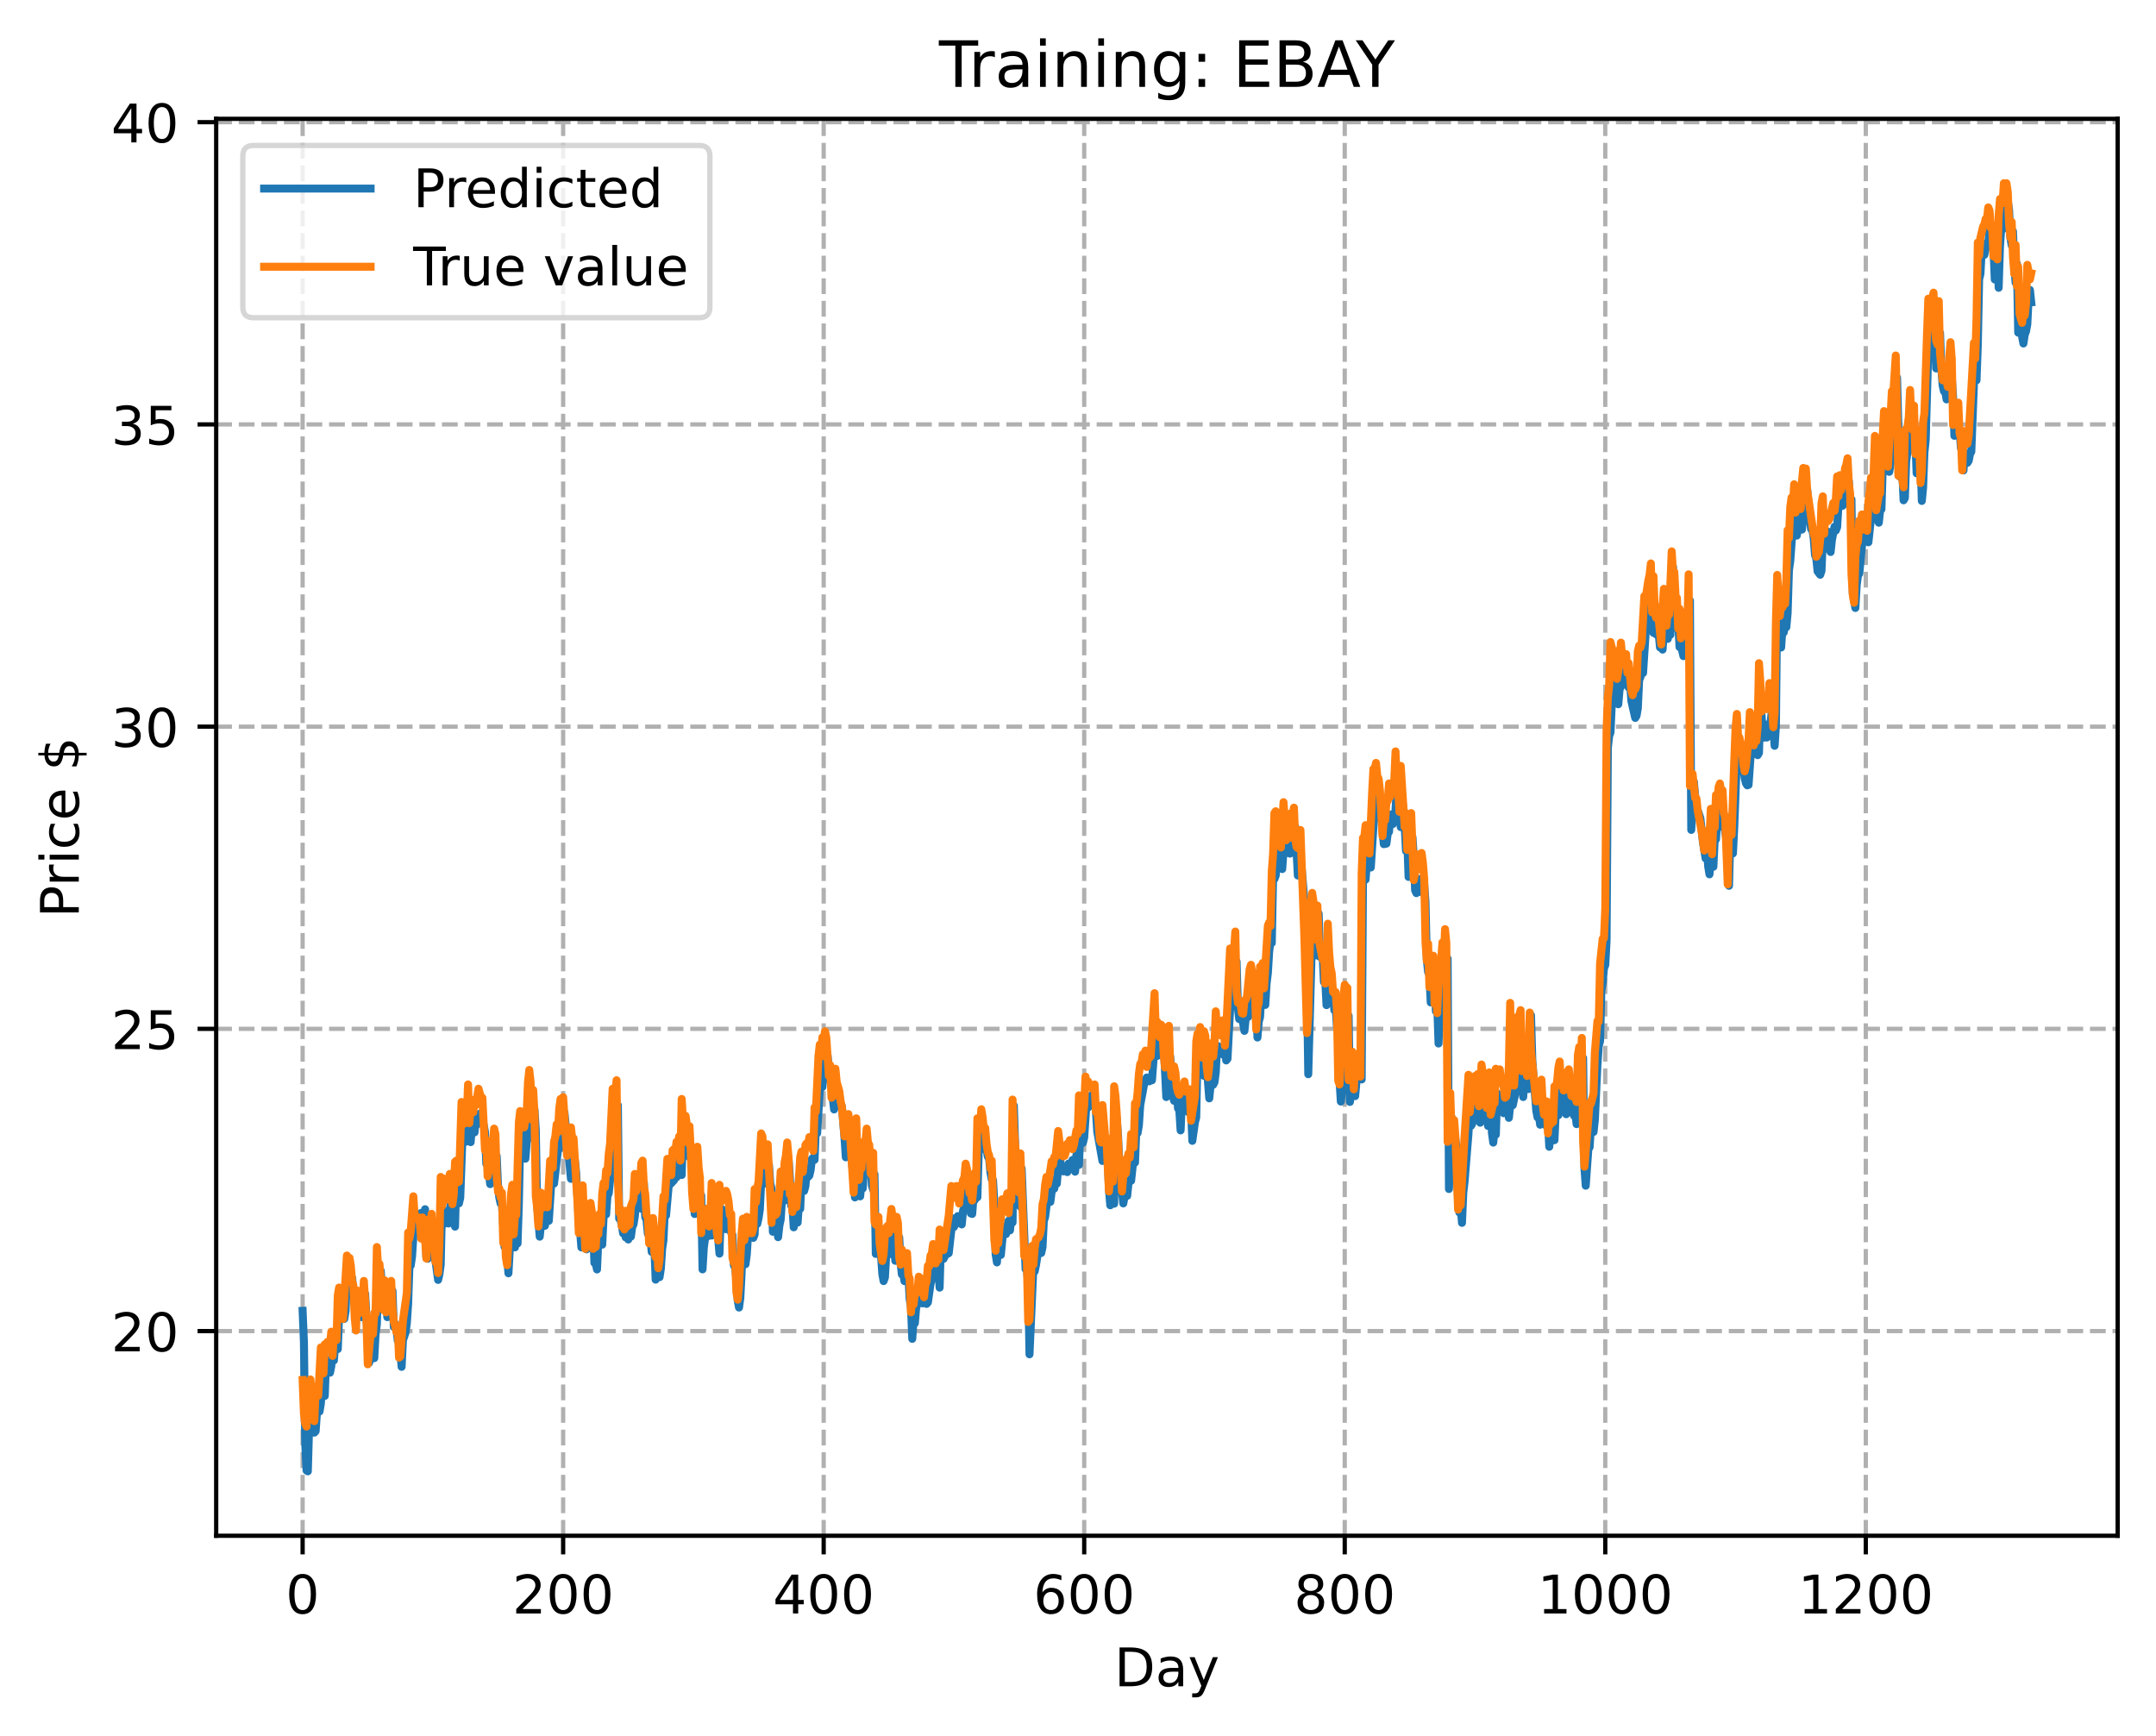 <?xml version="1.0" encoding="utf-8" standalone="no"?>
<!DOCTYPE svg PUBLIC "-//W3C//DTD SVG 1.1//EN"
  "http://www.w3.org/Graphics/SVG/1.1/DTD/svg11.dtd">
<!-- Created with matplotlib (https://matplotlib.org/) -->
<svg height="325.986pt" version="1.1" viewBox="0 0 404.923 325.986" width="404.923pt" xmlns="http://www.w3.org/2000/svg" xmlns:xlink="http://www.w3.org/1999/xlink">
 <defs>
  <style type="text/css">
*{stroke-linecap:butt;stroke-linejoin:round;}
  </style>
 </defs>
 <g id="figure_1">
  <g id="patch_1">
   <path d="M 0 325.986 
L 404.923 325.986 
L 404.923 0 
L 0 0 
z
" style="fill:#ffffff;"/>
  </g>
  <g id="axes_1">
   <g id="patch_2">
    <path d="M 40.603 288.43 
L 397.723 288.43 
L 397.723 22.318 
L 40.603 22.318 
z
" style="fill:#ffffff;"/>
   </g>
   <g id="matplotlib.axis_1">
    <g id="xtick_1">
     <g id="line2d_1">
      <path clip-path="url(#p0221b80741)" d="M 56.836 288.43 
L 56.836 22.318 
" style="fill:none;stroke:#b0b0b0;stroke-dasharray:2.96,1.28;stroke-dashoffset:0;stroke-width:0.8;"/>
     </g>
     <g id="line2d_2">
      <defs>
       <path d="M 0 0 
L 0 3.5 
" id="mb59d292e5d" style="stroke:#000000;stroke-width:0.8;"/>
      </defs>
      <g>
       <use style="stroke:#000000;stroke-width:0.8;" x="56.836" xlink:href="#mb59d292e5d" y="288.43"/>
      </g>
     </g>
     <g id="text_1">
      <!-- 0 -->
      <defs>
       <path d="M 31.781 66.406 
Q 24.172 66.406 20.328 58.906 
Q 16.5 51.422 16.5 36.375 
Q 16.5 21.391 20.328 13.891 
Q 24.172 6.391 31.781 6.391 
Q 39.453 6.391 43.281 13.891 
Q 47.125 21.391 47.125 36.375 
Q 47.125 51.422 43.281 58.906 
Q 39.453 66.406 31.781 66.406 
z
M 31.781 74.219 
Q 44.047 74.219 50.516 64.516 
Q 56.984 54.828 56.984 36.375 
Q 56.984 17.969 50.516 8.266 
Q 44.047 -1.422 31.781 -1.422 
Q 19.531 -1.422 13.062 8.266 
Q 6.594 17.969 6.594 36.375 
Q 6.594 54.828 13.062 64.516 
Q 19.531 74.219 31.781 74.219 
z
" id="DejaVuSans-48"/>
      </defs>
      <g transform="translate(53.655 303.029)scale(0.1 -0.1)">
       <use xlink:href="#DejaVuSans-48"/>
      </g>
     </g>
    </g>
    <g id="xtick_2">
     <g id="line2d_3">
      <path clip-path="url(#p0221b80741)" d="M 105.766 288.43 
L 105.766 22.318 
" style="fill:none;stroke:#b0b0b0;stroke-dasharray:2.96,1.28;stroke-dashoffset:0;stroke-width:0.8;"/>
     </g>
     <g id="line2d_4">
      <g>
       <use style="stroke:#000000;stroke-width:0.8;" x="105.766" xlink:href="#mb59d292e5d" y="288.43"/>
      </g>
     </g>
     <g id="text_2">
      <!-- 200 -->
      <defs>
       <path d="M 19.188 8.297 
L 53.609 8.297 
L 53.609 0 
L 7.328 0 
L 7.328 8.297 
Q 12.938 14.109 22.625 23.891 
Q 32.328 33.688 34.812 36.531 
Q 39.547 41.844 41.422 45.531 
Q 43.312 49.219 43.312 52.781 
Q 43.312 58.594 39.234 62.25 
Q 35.156 65.922 28.609 65.922 
Q 23.969 65.922 18.812 64.312 
Q 13.672 62.703 7.812 59.422 
L 7.812 69.391 
Q 13.766 71.781 18.938 73 
Q 24.125 74.219 28.422 74.219 
Q 39.75 74.219 46.484 68.547 
Q 53.219 62.891 53.219 53.422 
Q 53.219 48.922 51.531 44.891 
Q 49.859 40.875 45.406 35.406 
Q 44.188 33.984 37.641 27.219 
Q 31.109 20.453 19.188 8.297 
z
" id="DejaVuSans-50"/>
      </defs>
      <g transform="translate(96.223 303.029)scale(0.1 -0.1)">
       <use xlink:href="#DejaVuSans-50"/>
       <use x="63.623" xlink:href="#DejaVuSans-48"/>
       <use x="127.246" xlink:href="#DejaVuSans-48"/>
      </g>
     </g>
    </g>
    <g id="xtick_3">
     <g id="line2d_5">
      <path clip-path="url(#p0221b80741)" d="M 154.697 288.43 
L 154.697 22.318 
" style="fill:none;stroke:#b0b0b0;stroke-dasharray:2.96,1.28;stroke-dashoffset:0;stroke-width:0.8;"/>
     </g>
     <g id="line2d_6">
      <g>
       <use style="stroke:#000000;stroke-width:0.8;" x="154.697" xlink:href="#mb59d292e5d" y="288.43"/>
      </g>
     </g>
     <g id="text_3">
      <!-- 400 -->
      <defs>
       <path d="M 37.797 64.312 
L 12.891 25.391 
L 37.797 25.391 
z
M 35.203 72.906 
L 47.609 72.906 
L 47.609 25.391 
L 58.016 25.391 
L 58.016 17.188 
L 47.609 17.188 
L 47.609 0 
L 37.797 0 
L 37.797 17.188 
L 4.891 17.188 
L 4.891 26.703 
z
" id="DejaVuSans-52"/>
      </defs>
      <g transform="translate(145.153 303.029)scale(0.1 -0.1)">
       <use xlink:href="#DejaVuSans-52"/>
       <use x="63.623" xlink:href="#DejaVuSans-48"/>
       <use x="127.246" xlink:href="#DejaVuSans-48"/>
      </g>
     </g>
    </g>
    <g id="xtick_4">
     <g id="line2d_7">
      <path clip-path="url(#p0221b80741)" d="M 203.628 288.43 
L 203.628 22.318 
" style="fill:none;stroke:#b0b0b0;stroke-dasharray:2.96,1.28;stroke-dashoffset:0;stroke-width:0.8;"/>
     </g>
     <g id="line2d_8">
      <g>
       <use style="stroke:#000000;stroke-width:0.8;" x="203.628" xlink:href="#mb59d292e5d" y="288.43"/>
      </g>
     </g>
     <g id="text_4">
      <!-- 600 -->
      <defs>
       <path d="M 33.016 40.375 
Q 26.375 40.375 22.484 35.828 
Q 18.609 31.297 18.609 23.391 
Q 18.609 15.531 22.484 10.953 
Q 26.375 6.391 33.016 6.391 
Q 39.656 6.391 43.531 10.953 
Q 47.406 15.531 47.406 23.391 
Q 47.406 31.297 43.531 35.828 
Q 39.656 40.375 33.016 40.375 
z
M 52.594 71.297 
L 52.594 62.312 
Q 48.875 64.062 45.094 64.984 
Q 41.312 65.922 37.594 65.922 
Q 27.828 65.922 22.672 59.328 
Q 17.531 52.734 16.797 39.406 
Q 19.672 43.656 24.016 45.922 
Q 28.375 48.188 33.594 48.188 
Q 44.578 48.188 50.953 41.516 
Q 57.328 34.859 57.328 23.391 
Q 57.328 12.156 50.688 5.359 
Q 44.047 -1.422 33.016 -1.422 
Q 20.359 -1.422 13.672 8.266 
Q 6.984 17.969 6.984 36.375 
Q 6.984 53.656 15.188 63.938 
Q 23.391 74.219 37.203 74.219 
Q 40.922 74.219 44.703 73.484 
Q 48.484 72.75 52.594 71.297 
z
" id="DejaVuSans-54"/>
      </defs>
      <g transform="translate(194.084 303.029)scale(0.1 -0.1)">
       <use xlink:href="#DejaVuSans-54"/>
       <use x="63.623" xlink:href="#DejaVuSans-48"/>
       <use x="127.246" xlink:href="#DejaVuSans-48"/>
      </g>
     </g>
    </g>
    <g id="xtick_5">
     <g id="line2d_9">
      <path clip-path="url(#p0221b80741)" d="M 252.558 288.43 
L 252.558 22.318 
" style="fill:none;stroke:#b0b0b0;stroke-dasharray:2.96,1.28;stroke-dashoffset:0;stroke-width:0.8;"/>
     </g>
     <g id="line2d_10">
      <g>
       <use style="stroke:#000000;stroke-width:0.8;" x="252.558" xlink:href="#mb59d292e5d" y="288.43"/>
      </g>
     </g>
     <g id="text_5">
      <!-- 800 -->
      <defs>
       <path d="M 31.781 34.625 
Q 24.75 34.625 20.719 30.859 
Q 16.703 27.094 16.703 20.516 
Q 16.703 13.922 20.719 10.156 
Q 24.75 6.391 31.781 6.391 
Q 38.812 6.391 42.859 10.172 
Q 46.922 13.969 46.922 20.516 
Q 46.922 27.094 42.891 30.859 
Q 38.875 34.625 31.781 34.625 
z
M 21.922 38.812 
Q 15.578 40.375 12.031 44.719 
Q 8.5 49.078 8.5 55.328 
Q 8.5 64.062 14.719 69.141 
Q 20.953 74.219 31.781 74.219 
Q 42.672 74.219 48.875 69.141 
Q 55.078 64.062 55.078 55.328 
Q 55.078 49.078 51.531 44.719 
Q 48 40.375 41.703 38.812 
Q 48.828 37.156 52.797 32.312 
Q 56.781 27.484 56.781 20.516 
Q 56.781 9.906 50.312 4.234 
Q 43.844 -1.422 31.781 -1.422 
Q 19.734 -1.422 13.25 4.234 
Q 6.781 9.906 6.781 20.516 
Q 6.781 27.484 10.781 32.312 
Q 14.797 37.156 21.922 38.812 
z
M 18.312 54.391 
Q 18.312 48.734 21.844 45.562 
Q 25.391 42.391 31.781 42.391 
Q 38.141 42.391 41.719 45.562 
Q 45.312 48.734 45.312 54.391 
Q 45.312 60.062 41.719 63.234 
Q 38.141 66.406 31.781 66.406 
Q 25.391 66.406 21.844 63.234 
Q 18.312 60.062 18.312 54.391 
z
" id="DejaVuSans-56"/>
      </defs>
      <g transform="translate(243.015 303.029)scale(0.1 -0.1)">
       <use xlink:href="#DejaVuSans-56"/>
       <use x="63.623" xlink:href="#DejaVuSans-48"/>
       <use x="127.246" xlink:href="#DejaVuSans-48"/>
      </g>
     </g>
    </g>
    <g id="xtick_6">
     <g id="line2d_11">
      <path clip-path="url(#p0221b80741)" d="M 301.489 288.43 
L 301.489 22.318 
" style="fill:none;stroke:#b0b0b0;stroke-dasharray:2.96,1.28;stroke-dashoffset:0;stroke-width:0.8;"/>
     </g>
     <g id="line2d_12">
      <g>
       <use style="stroke:#000000;stroke-width:0.8;" x="301.489" xlink:href="#mb59d292e5d" y="288.43"/>
      </g>
     </g>
     <g id="text_6">
      <!-- 1000 -->
      <defs>
       <path d="M 12.406 8.297 
L 28.516 8.297 
L 28.516 63.922 
L 10.984 60.406 
L 10.984 69.391 
L 28.422 72.906 
L 38.281 72.906 
L 38.281 8.297 
L 54.391 8.297 
L 54.391 0 
L 12.406 0 
z
" id="DejaVuSans-49"/>
      </defs>
      <g transform="translate(288.764 303.029)scale(0.1 -0.1)">
       <use xlink:href="#DejaVuSans-49"/>
       <use x="63.623" xlink:href="#DejaVuSans-48"/>
       <use x="127.246" xlink:href="#DejaVuSans-48"/>
       <use x="190.869" xlink:href="#DejaVuSans-48"/>
      </g>
     </g>
    </g>
    <g id="xtick_7">
     <g id="line2d_13">
      <path clip-path="url(#p0221b80741)" d="M 350.419 288.43 
L 350.419 22.318 
" style="fill:none;stroke:#b0b0b0;stroke-dasharray:2.96,1.28;stroke-dashoffset:0;stroke-width:0.8;"/>
     </g>
     <g id="line2d_14">
      <g>
       <use style="stroke:#000000;stroke-width:0.8;" x="350.419" xlink:href="#mb59d292e5d" y="288.43"/>
      </g>
     </g>
     <g id="text_7">
      <!-- 1200 -->
      <g transform="translate(337.694 303.029)scale(0.1 -0.1)">
       <use xlink:href="#DejaVuSans-49"/>
       <use x="63.623" xlink:href="#DejaVuSans-50"/>
       <use x="127.246" xlink:href="#DejaVuSans-48"/>
       <use x="190.869" xlink:href="#DejaVuSans-48"/>
      </g>
     </g>
    </g>
    <g id="text_8">
     <!-- Day -->
     <defs>
      <path d="M 19.672 64.797 
L 19.672 8.109 
L 31.594 8.109 
Q 46.688 8.109 53.688 14.938 
Q 60.688 21.781 60.688 36.531 
Q 60.688 51.172 53.688 57.984 
Q 46.688 64.797 31.594 64.797 
z
M 9.812 72.906 
L 30.078 72.906 
Q 51.266 72.906 61.172 64.094 
Q 71.094 55.281 71.094 36.531 
Q 71.094 17.672 61.125 8.828 
Q 51.172 0 30.078 0 
L 9.812 0 
z
" id="DejaVuSans-68"/>
      <path d="M 34.281 27.484 
Q 23.391 27.484 19.188 25 
Q 14.984 22.516 14.984 16.5 
Q 14.984 11.719 18.141 8.906 
Q 21.297 6.109 26.703 6.109 
Q 34.188 6.109 38.703 11.406 
Q 43.219 16.703 43.219 25.484 
L 43.219 27.484 
z
M 52.203 31.203 
L 52.203 0 
L 43.219 0 
L 43.219 8.297 
Q 40.141 3.328 35.547 0.953 
Q 30.953 -1.422 24.312 -1.422 
Q 15.922 -1.422 10.953 3.297 
Q 6 8.016 6 15.922 
Q 6 25.141 12.172 29.828 
Q 18.359 34.516 30.609 34.516 
L 43.219 34.516 
L 43.219 35.406 
Q 43.219 41.609 39.141 45 
Q 35.062 48.391 27.688 48.391 
Q 23 48.391 18.547 47.266 
Q 14.109 46.141 10.016 43.891 
L 10.016 52.203 
Q 14.938 54.109 19.578 55.047 
Q 24.219 56 28.609 56 
Q 40.484 56 46.344 49.844 
Q 52.203 43.703 52.203 31.203 
z
" id="DejaVuSans-97"/>
      <path d="M 32.172 -5.078 
Q 28.375 -14.844 24.75 -17.812 
Q 21.141 -20.797 15.094 -20.797 
L 7.906 -20.797 
L 7.906 -13.281 
L 13.188 -13.281 
Q 16.891 -13.281 18.938 -11.516 
Q 21 -9.766 23.484 -3.219 
L 25.094 0.875 
L 2.984 54.688 
L 12.5 54.688 
L 29.594 11.922 
L 46.688 54.688 
L 56.203 54.688 
z
" id="DejaVuSans-121"/>
     </defs>
     <g transform="translate(209.29 316.707)scale(0.1 -0.1)">
      <use xlink:href="#DejaVuSans-68"/>
      <use x="77.002" xlink:href="#DejaVuSans-97"/>
      <use x="138.281" xlink:href="#DejaVuSans-121"/>
     </g>
    </g>
   </g>
   <g id="matplotlib.axis_2">
    <g id="ytick_1">
     <g id="line2d_15">
      <path clip-path="url(#p0221b80741)" d="M 40.603 249.993 
L 397.723 249.993 
" style="fill:none;stroke:#b0b0b0;stroke-dasharray:2.96,1.28;stroke-dashoffset:0;stroke-width:0.8;"/>
     </g>
     <g id="line2d_16">
      <defs>
       <path d="M 0 0 
L -3.5 0 
" id="md166a9065f" style="stroke:#000000;stroke-width:0.8;"/>
      </defs>
      <g>
       <use style="stroke:#000000;stroke-width:0.8;" x="40.603" xlink:href="#md166a9065f" y="249.993"/>
      </g>
     </g>
     <g id="text_9">
      <!-- 20 -->
      <g transform="translate(20.878 253.793)scale(0.1 -0.1)">
       <use xlink:href="#DejaVuSans-50"/>
       <use x="63.623" xlink:href="#DejaVuSans-48"/>
      </g>
     </g>
    </g>
    <g id="ytick_2">
     <g id="line2d_17">
      <path clip-path="url(#p0221b80741)" d="M 40.603 193.232 
L 397.723 193.232 
" style="fill:none;stroke:#b0b0b0;stroke-dasharray:2.96,1.28;stroke-dashoffset:0;stroke-width:0.8;"/>
     </g>
     <g id="line2d_18">
      <g>
       <use style="stroke:#000000;stroke-width:0.8;" x="40.603" xlink:href="#md166a9065f" y="193.232"/>
      </g>
     </g>
     <g id="text_10">
      <!-- 25 -->
      <defs>
       <path d="M 10.797 72.906 
L 49.516 72.906 
L 49.516 64.594 
L 19.828 64.594 
L 19.828 46.734 
Q 21.969 47.469 24.109 47.828 
Q 26.266 48.188 28.422 48.188 
Q 40.625 48.188 47.75 41.5 
Q 54.891 34.812 54.891 23.391 
Q 54.891 11.625 47.562 5.094 
Q 40.234 -1.422 26.906 -1.422 
Q 22.312 -1.422 17.547 -0.641 
Q 12.797 0.141 7.719 1.703 
L 7.719 11.625 
Q 12.109 9.234 16.797 8.062 
Q 21.484 6.891 26.703 6.891 
Q 35.156 6.891 40.078 11.328 
Q 45.016 15.766 45.016 23.391 
Q 45.016 31 40.078 35.438 
Q 35.156 39.891 26.703 39.891 
Q 22.75 39.891 18.812 39.016 
Q 14.891 38.141 10.797 36.281 
z
" id="DejaVuSans-53"/>
      </defs>
      <g transform="translate(20.878 197.031)scale(0.1 -0.1)">
       <use xlink:href="#DejaVuSans-50"/>
       <use x="63.623" xlink:href="#DejaVuSans-53"/>
      </g>
     </g>
    </g>
    <g id="ytick_3">
     <g id="line2d_19">
      <path clip-path="url(#p0221b80741)" d="M 40.603 136.471 
L 397.723 136.471 
" style="fill:none;stroke:#b0b0b0;stroke-dasharray:2.96,1.28;stroke-dashoffset:0;stroke-width:0.8;"/>
     </g>
     <g id="line2d_20">
      <g>
       <use style="stroke:#000000;stroke-width:0.8;" x="40.603" xlink:href="#md166a9065f" y="136.471"/>
      </g>
     </g>
     <g id="text_11">
      <!-- 30 -->
      <defs>
       <path d="M 40.578 39.312 
Q 47.656 37.797 51.625 33 
Q 55.609 28.219 55.609 21.188 
Q 55.609 10.406 48.188 4.484 
Q 40.766 -1.422 27.094 -1.422 
Q 22.516 -1.422 17.656 -0.516 
Q 12.797 0.391 7.625 2.203 
L 7.625 11.719 
Q 11.719 9.328 16.594 8.109 
Q 21.484 6.891 26.812 6.891 
Q 36.078 6.891 40.938 10.547 
Q 45.797 14.203 45.797 21.188 
Q 45.797 27.641 41.281 31.266 
Q 36.766 34.906 28.719 34.906 
L 20.219 34.906 
L 20.219 43.016 
L 29.109 43.016 
Q 36.375 43.016 40.234 45.922 
Q 44.094 48.828 44.094 54.297 
Q 44.094 59.906 40.109 62.906 
Q 36.141 65.922 28.719 65.922 
Q 24.656 65.922 20.016 65.031 
Q 15.375 64.156 9.812 62.312 
L 9.812 71.094 
Q 15.438 72.656 20.344 73.438 
Q 25.25 74.219 29.594 74.219 
Q 40.828 74.219 47.359 69.109 
Q 53.906 64.016 53.906 55.328 
Q 53.906 49.266 50.438 45.094 
Q 46.969 40.922 40.578 39.312 
z
" id="DejaVuSans-51"/>
      </defs>
      <g transform="translate(20.878 140.27)scale(0.1 -0.1)">
       <use xlink:href="#DejaVuSans-51"/>
       <use x="63.623" xlink:href="#DejaVuSans-48"/>
      </g>
     </g>
    </g>
    <g id="ytick_4">
     <g id="line2d_21">
      <path clip-path="url(#p0221b80741)" d="M 40.603 79.71 
L 397.723 79.71 
" style="fill:none;stroke:#b0b0b0;stroke-dasharray:2.96,1.28;stroke-dashoffset:0;stroke-width:0.8;"/>
     </g>
     <g id="line2d_22">
      <g>
       <use style="stroke:#000000;stroke-width:0.8;" x="40.603" xlink:href="#md166a9065f" y="79.71"/>
      </g>
     </g>
     <g id="text_12">
      <!-- 35 -->
      <g transform="translate(20.878 83.509)scale(0.1 -0.1)">
       <use xlink:href="#DejaVuSans-51"/>
       <use x="63.623" xlink:href="#DejaVuSans-53"/>
      </g>
     </g>
    </g>
    <g id="ytick_5">
     <g id="line2d_23">
      <path clip-path="url(#p0221b80741)" d="M 40.603 22.948 
L 397.723 22.948 
" style="fill:none;stroke:#b0b0b0;stroke-dasharray:2.96,1.28;stroke-dashoffset:0;stroke-width:0.8;"/>
     </g>
     <g id="line2d_24">
      <g>
       <use style="stroke:#000000;stroke-width:0.8;" x="40.603" xlink:href="#md166a9065f" y="22.948"/>
      </g>
     </g>
     <g id="text_13">
      <!-- 40 -->
      <g transform="translate(20.878 26.748)scale(0.1 -0.1)">
       <use xlink:href="#DejaVuSans-52"/>
       <use x="63.623" xlink:href="#DejaVuSans-48"/>
      </g>
     </g>
    </g>
    <g id="text_14">
     <!-- Price $ -->
     <defs>
      <path d="M 19.672 64.797 
L 19.672 37.406 
L 32.078 37.406 
Q 38.969 37.406 42.719 40.969 
Q 46.484 44.531 46.484 51.125 
Q 46.484 57.672 42.719 61.234 
Q 38.969 64.797 32.078 64.797 
z
M 9.812 72.906 
L 32.078 72.906 
Q 44.344 72.906 50.609 67.359 
Q 56.891 61.812 56.891 51.125 
Q 56.891 40.328 50.609 34.812 
Q 44.344 29.297 32.078 29.297 
L 19.672 29.297 
L 19.672 0 
L 9.812 0 
z
" id="DejaVuSans-80"/>
      <path d="M 41.109 46.297 
Q 39.594 47.172 37.812 47.578 
Q 36.031 48 33.891 48 
Q 26.266 48 22.188 43.047 
Q 18.109 38.094 18.109 28.812 
L 18.109 0 
L 9.078 0 
L 9.078 54.688 
L 18.109 54.688 
L 18.109 46.188 
Q 20.953 51.172 25.484 53.578 
Q 30.031 56 36.531 56 
Q 37.453 56 38.578 55.875 
Q 39.703 55.766 41.062 55.516 
z
" id="DejaVuSans-114"/>
      <path d="M 9.422 54.688 
L 18.406 54.688 
L 18.406 0 
L 9.422 0 
z
M 9.422 75.984 
L 18.406 75.984 
L 18.406 64.594 
L 9.422 64.594 
z
" id="DejaVuSans-105"/>
      <path d="M 48.781 52.594 
L 48.781 44.188 
Q 44.969 46.297 41.141 47.344 
Q 37.312 48.391 33.406 48.391 
Q 24.656 48.391 19.812 42.844 
Q 14.984 37.312 14.984 27.297 
Q 14.984 17.281 19.812 11.734 
Q 24.656 6.203 33.406 6.203 
Q 37.312 6.203 41.141 7.25 
Q 44.969 8.297 48.781 10.406 
L 48.781 2.094 
Q 45.016 0.344 40.984 -0.531 
Q 36.969 -1.422 32.422 -1.422 
Q 20.062 -1.422 12.781 6.344 
Q 5.516 14.109 5.516 27.297 
Q 5.516 40.672 12.859 48.328 
Q 20.219 56 33.016 56 
Q 37.156 56 41.109 55.141 
Q 45.062 54.297 48.781 52.594 
z
" id="DejaVuSans-99"/>
      <path d="M 56.203 29.594 
L 56.203 25.203 
L 14.891 25.203 
Q 15.484 15.922 20.484 11.062 
Q 25.484 6.203 34.422 6.203 
Q 39.594 6.203 44.453 7.469 
Q 49.312 8.734 54.109 11.281 
L 54.109 2.781 
Q 49.266 0.734 44.188 -0.344 
Q 39.109 -1.422 33.891 -1.422 
Q 20.797 -1.422 13.156 6.188 
Q 5.516 13.812 5.516 26.812 
Q 5.516 40.234 12.766 48.109 
Q 20.016 56 32.328 56 
Q 43.359 56 49.781 48.891 
Q 56.203 41.797 56.203 29.594 
z
M 47.219 32.234 
Q 47.125 39.594 43.094 43.984 
Q 39.062 48.391 32.422 48.391 
Q 24.906 48.391 20.391 44.141 
Q 15.875 39.891 15.188 32.172 
z
" id="DejaVuSans-101"/>
      <path id="DejaVuSans-32"/>
      <path d="M 33.797 -14.703 
L 28.906 -14.703 
L 28.859 0 
Q 23.734 0.094 18.609 1.188 
Q 13.484 2.297 8.297 4.5 
L 8.297 13.281 
Q 13.281 10.156 18.375 8.562 
Q 23.484 6.984 28.906 6.938 
L 28.906 29.203 
Q 18.109 30.953 13.203 35.156 
Q 8.297 39.359 8.297 46.688 
Q 8.297 54.641 13.625 59.219 
Q 18.953 63.812 28.906 64.5 
L 28.906 75.984 
L 33.797 75.984 
L 33.797 64.656 
Q 38.328 64.453 42.578 63.688 
Q 46.828 62.938 50.875 61.625 
L 50.875 53.078 
Q 46.828 55.125 42.547 56.25 
Q 38.281 57.375 33.797 57.562 
L 33.797 36.719 
Q 44.875 35.016 50.094 30.609 
Q 55.328 26.219 55.328 18.609 
Q 55.328 10.359 49.781 5.594 
Q 44.234 0.828 33.797 0.094 
z
M 28.906 37.594 
L 28.906 57.625 
Q 23.25 56.984 20.266 54.391 
Q 17.281 51.812 17.281 47.516 
Q 17.281 43.312 20.031 40.969 
Q 22.797 38.625 28.906 37.594 
z
M 33.797 28.219 
L 33.797 7.078 
Q 39.984 7.906 43.141 10.594 
Q 46.297 13.281 46.297 17.672 
Q 46.297 21.969 43.281 24.5 
Q 40.281 27.047 33.797 28.219 
z
" id="DejaVuSans-36"/>
     </defs>
     <g transform="translate(14.798 172.342)rotate(-90)scale(0.1 -0.1)">
      <use xlink:href="#DejaVuSans-80"/>
      <use x="58.553" xlink:href="#DejaVuSans-114"/>
      <use x="99.666" xlink:href="#DejaVuSans-105"/>
      <use x="127.449" xlink:href="#DejaVuSans-99"/>
      <use x="182.43" xlink:href="#DejaVuSans-101"/>
      <use x="243.953" xlink:href="#DejaVuSans-32"/>
      <use x="275.74" xlink:href="#DejaVuSans-36"/>
     </g>
    </g>
   </g>
   <g id="line2d_25">
    <path clip-path="url(#p0221b80741)" d="M 56.836 246.192 
L 57.081 252.049 
L 57.325 271.017 
L 57.57 276.179 
L 57.814 276.334 
L 58.059 267.89 
L 58.304 266.905 
L 58.548 262.676 
L 58.793 268.457 
L 59.038 269.068 
L 59.282 268.8 
L 59.772 261.824 
L 60.016 265.093 
L 60.261 263.582 
L 60.506 259.711 
L 60.995 262.182 
L 61.24 255.526 
L 61.484 256.968 
L 61.729 256.266 
L 61.974 257.812 
L 62.218 256.606 
L 62.463 252.893 
L 62.708 255.516 
L 62.952 252.427 
L 63.441 253.376 
L 63.686 247.073 
L 63.931 244.19 
L 64.175 246.94 
L 64.42 247.727 
L 64.665 247.695 
L 64.909 246.166 
L 65.154 239.896 
L 65.399 238.164 
L 65.643 242.646 
L 65.888 240.148 
L 66.133 240.003 
L 66.377 242.484 
L 66.622 243.157 
L 66.867 246.498 
L 67.111 247.36 
L 67.356 245.802 
L 67.601 246.041 
L 67.845 247.381 
L 68.09 247.123 
L 68.335 246.547 
L 68.579 243.008 
L 69.313 255.979 
L 69.558 255.281 
L 69.802 253.076 
L 70.047 252.04 
L 70.292 255.079 
L 70.536 250.605 
L 70.781 248.7 
L 71.026 240.696 
L 71.27 240.149 
L 71.515 238.68 
L 71.76 242.301 
L 72.004 243.011 
L 72.249 245.919 
L 72.494 242.871 
L 72.738 247.377 
L 73.228 246.013 
L 73.717 242.436 
L 73.962 249.219 
L 74.206 248.587 
L 74.451 249.253 
L 74.696 251.758 
L 74.94 251.437 
L 75.429 256.711 
L 75.674 251.716 
L 76.163 250.28 
L 76.408 248.526 
L 76.653 244.872 
L 76.897 237.843 
L 77.142 237.675 
L 77.387 235.973 
L 77.876 228.575 
L 78.61 230.633 
L 78.855 228.746 
L 79.099 227.799 
L 79.589 230.616 
L 79.833 227.107 
L 80.078 236.068 
L 80.323 236.413 
L 80.567 235.386 
L 80.812 229.725 
L 81.301 235.953 
L 81.546 236.187 
L 81.79 236.792 
L 82.28 240.386 
L 82.524 239.342 
L 82.769 237.509 
L 83.014 226.673 
L 83.258 229.976 
L 83.748 227.905 
L 83.992 229.633 
L 84.237 229.788 
L 84.726 225.156 
L 85.216 228.351 
L 85.46 230.378 
L 85.705 221.268 
L 86.194 226.013 
L 86.439 224.964 
L 86.928 211.571 
L 87.417 214.449 
L 87.662 214.143 
L 87.907 214.334 
L 88.151 209.807 
L 88.396 214.509 
L 88.641 211.245 
L 88.885 212.735 
L 89.13 212.677 
L 89.375 209.57 
L 89.619 211.175 
L 89.864 209.616 
L 90.109 209.155 
L 90.598 209.984 
L 91.087 212.586 
L 91.332 218.582 
L 91.577 217.021 
L 91.821 220.556 
L 92.066 222.395 
L 92.311 221.919 
L 92.555 217.806 
L 92.8 219.927 
L 93.289 217.145 
L 93.534 222.783 
L 93.778 224.944 
L 94.023 226.049 
L 94.268 226.104 
L 94.757 234.183 
L 95.002 229.823 
L 95.246 236.163 
L 95.491 239.142 
L 95.98 230.378 
L 96.225 229.408 
L 96.47 226.226 
L 96.714 234.276 
L 96.959 231.863 
L 97.204 233.541 
L 97.448 226.05 
L 97.693 214.419 
L 97.938 212.213 
L 98.182 215.016 
L 98.427 215.691 
L 98.672 217.621 
L 98.916 214.558 
L 99.161 213.775 
L 99.405 208.923 
L 99.65 206.557 
L 99.895 207.837 
L 100.139 212.795 
L 100.384 208.44 
L 100.629 212.234 
L 100.873 226.217 
L 101.363 232.265 
L 101.852 227.712 
L 102.097 229.472 
L 102.341 230.224 
L 102.586 228.604 
L 102.831 229.343 
L 103.075 229.291 
L 103.565 221.692 
L 104.054 222.293 
L 104.788 216.008 
L 105.032 215.783 
L 105.522 211.872 
L 105.766 212.255 
L 106.011 208.954 
L 107.234 221.402 
L 107.479 215.94 
L 107.724 219.422 
L 107.968 217.884 
L 108.213 220.309 
L 108.702 229.209 
L 108.947 231.258 
L 109.192 234.279 
L 109.436 233.208 
L 109.681 227.818 
L 110.17 234.647 
L 110.415 233.89 
L 110.66 234.186 
L 110.904 230.745 
L 111.149 229.789 
L 111.393 230.688 
L 111.638 237.184 
L 111.883 237.316 
L 112.127 238.421 
L 112.372 232.935 
L 112.617 233.721 
L 112.861 231.369 
L 113.106 233.764 
L 113.351 228.779 
L 113.595 227.24 
L 113.84 228.082 
L 114.085 224.642 
L 114.329 224.111 
L 114.819 219.193 
L 115.308 211.26 
L 115.553 211.812 
L 116.042 207.579 
L 116.287 228.852 
L 116.531 229.094 
L 116.776 230.071 
L 117.02 231.632 
L 117.265 230.779 
L 117.51 232.395 
L 117.754 231.691 
L 117.999 232.793 
L 118.244 231.495 
L 118.488 232.258 
L 118.733 230.463 
L 118.978 229.963 
L 119.222 228.491 
L 119.467 225.546 
L 119.712 226.343 
L 119.956 223.902 
L 120.201 224.945 
L 120.446 227.013 
L 120.69 223.144 
L 120.935 222.2 
L 121.18 228.561 
L 121.424 229.129 
L 121.669 231.695 
L 121.914 230.098 
L 122.403 235.132 
L 122.648 233.061 
L 122.892 234.087 
L 123.137 240.333 
L 123.381 238.957 
L 123.626 238.413 
L 123.871 239.871 
L 124.115 238.277 
L 124.36 234.55 
L 124.605 232.938 
L 124.849 227.664 
L 125.094 228.287 
L 125.583 222.725 
L 126.562 221.702 
L 126.807 220.974 
L 127.051 221.122 
L 127.296 218.939 
L 127.541 218.424 
L 127.785 216.954 
L 128.03 220.689 
L 128.275 211.966 
L 128.764 216.665 
L 129.008 214.041 
L 129.498 217.341 
L 129.742 215.858 
L 129.987 219.379 
L 130.232 225.125 
L 130.476 228.009 
L 130.721 226.033 
L 130.966 222.139 
L 131.21 221.762 
L 131.455 224.377 
L 131.7 224.527 
L 131.944 238.406 
L 132.189 234.289 
L 132.434 232.455 
L 132.923 232.201 
L 133.168 229.957 
L 133.657 232.055 
L 133.902 226.754 
L 134.146 227.235 
L 134.391 228.298 
L 134.88 232.575 
L 135.125 235.447 
L 135.369 227.74 
L 135.614 227.101 
L 135.859 229.346 
L 136.103 229.877 
L 136.348 230.862 
L 136.593 229.041 
L 136.837 228.505 
L 137.082 229.142 
L 137.327 231.557 
L 137.571 231.961 
L 137.816 237.591 
L 138.061 238.17 
L 138.305 240.06 
L 138.55 244.26 
L 138.795 245.573 
L 139.039 243.804 
L 139.284 239.077 
L 139.529 232.159 
L 139.773 232.208 
L 140.018 237.433 
L 140.263 235.569 
L 140.507 231.603 
L 140.752 231.402 
L 141.486 232.486 
L 141.73 231.839 
L 141.975 226.147 
L 142.22 229.867 
L 142.464 228.781 
L 142.709 227.17 
L 143.198 216.757 
L 143.443 217.242 
L 143.688 221.016 
L 143.932 222.31 
L 144.177 222.197 
L 144.422 218.774 
L 144.666 222.283 
L 144.911 223.279 
L 145.156 231.346 
L 145.4 228.133 
L 145.645 227.831 
L 145.89 229.642 
L 146.134 232.357 
L 146.379 230.182 
L 146.624 229.041 
L 146.868 225.206 
L 147.113 224.155 
L 147.357 225.477 
L 147.602 222.117 
L 147.847 222.452 
L 148.091 217.46 
L 148.336 221.036 
L 148.581 226.411 
L 148.825 226.476 
L 149.07 230.506 
L 149.315 226.825 
L 149.559 228.935 
L 149.804 229.615 
L 150.049 226.199 
L 150.293 227.025 
L 150.538 220.774 
L 150.783 221.617 
L 151.027 223.67 
L 151.272 222.751 
L 151.517 219.691 
L 151.761 221.047 
L 152.006 220.783 
L 152.251 219.722 
L 152.495 217.642 
L 152.74 217.425 
L 152.984 217.83 
L 153.229 211.633 
L 153.474 212.842 
L 154.208 200.554 
L 154.452 204.163 
L 154.942 199.004 
L 155.186 197.087 
L 155.431 198.246 
L 155.676 200.908 
L 155.92 202.089 
L 156.654 208.368 
L 156.899 204.625 
L 157.144 204.596 
L 157.633 207.297 
L 158.122 207.771 
L 158.612 213.781 
L 158.856 217.362 
L 159.101 215.749 
L 159.345 216.058 
L 159.59 213.21 
L 159.835 215.643 
L 160.079 219.204 
L 160.324 220.023 
L 160.569 224.891 
L 161.058 215.887 
L 161.303 223.246 
L 161.547 224.694 
L 161.792 222.262 
L 162.037 223.201 
L 162.281 219.359 
L 162.526 219.2 
L 162.771 218.827 
L 163.015 217.103 
L 163.26 217.598 
L 163.505 216.673 
L 163.749 222.619 
L 163.994 223.455 
L 164.239 220.54 
L 164.483 235.501 
L 164.728 231.726 
L 164.972 231.195 
L 165.217 232.237 
L 165.706 239.262 
L 165.951 240.607 
L 166.196 239.921 
L 166.44 235.776 
L 166.93 233.829 
L 167.174 235.535 
L 167.419 231.517 
L 167.664 233.29 
L 167.908 233.951 
L 168.153 236.792 
L 168.887 232.405 
L 169.132 237.112 
L 169.376 239.341 
L 169.621 238.948 
L 169.866 240.607 
L 170.11 240.224 
L 170.355 240.206 
L 170.6 239.527 
L 170.844 244 
L 171.089 245.425 
L 171.333 251.456 
L 171.578 247.893 
L 171.823 248.519 
L 172.067 245.58 
L 172.557 244.317 
L 172.801 242.331 
L 173.291 244.79 
L 173.535 243.674 
L 173.78 244.501 
L 174.025 244.888 
L 174.269 244.609 
L 174.759 241.19 
L 175.248 239.188 
L 175.493 238.621 
L 175.737 238.576 
L 175.982 239.921 
L 176.227 238.104 
L 176.471 241.833 
L 176.716 233.553 
L 176.96 236.077 
L 177.205 236.44 
L 177.45 235.927 
L 177.694 234.545 
L 177.939 235.514 
L 178.184 235.363 
L 178.918 228.83 
L 179.162 230.445 
L 179.407 229.899 
L 179.652 228.725 
L 179.896 228.398 
L 180.141 229.551 
L 180.63 229.967 
L 180.875 227.359 
L 181.12 226.657 
L 181.364 224.107 
L 181.854 222.772 
L 182.098 224.008 
L 182.343 227.904 
L 182.588 227.991 
L 182.832 224.98 
L 183.077 225.383 
L 183.321 223.779 
L 183.566 224.867 
L 183.811 216.413 
L 184.055 215.966 
L 184.3 215.278 
L 184.545 212.559 
L 184.789 212.728 
L 185.523 217.239 
L 185.768 217.554 
L 186.013 220.223 
L 186.257 221.516 
L 186.502 221.646 
L 186.747 225.745 
L 186.991 235.561 
L 187.236 237.098 
L 187.481 233.409 
L 187.725 235.218 
L 187.97 235.702 
L 188.459 230.715 
L 188.704 230.858 
L 188.948 231.774 
L 189.193 230.057 
L 189.438 229.268 
L 189.682 231.085 
L 189.927 228.841 
L 190.172 229.599 
L 190.416 207.668 
L 190.661 215.118 
L 191.395 224.781 
L 191.64 226.633 
L 191.884 219.489 
L 192.374 232.033 
L 192.618 238.366 
L 192.863 238.308 
L 193.108 241.33 
L 193.352 254.357 
L 194.086 237.932 
L 194.331 238.772 
L 194.575 237.568 
L 195.065 234.5 
L 195.309 234.441 
L 195.554 235.33 
L 195.799 234.239 
L 196.043 229.311 
L 196.288 228.554 
L 196.777 224.699 
L 197.022 225.759 
L 197.267 225.736 
L 197.756 221.909 
L 198.001 223.246 
L 198.245 221.474 
L 198.49 222.307 
L 198.979 216.178 
L 199.224 218.78 
L 199.469 219.912 
L 199.713 220.005 
L 199.958 219.336 
L 200.447 220.137 
L 200.692 218.533 
L 200.936 219.091 
L 201.181 218.97 
L 201.426 217.857 
L 201.915 220.058 
L 202.16 216.914 
L 202.404 218.386 
L 202.649 218.78 
L 202.894 212.172 
L 203.138 214.543 
L 203.383 214.634 
L 203.628 213.642 
L 204.117 206.332 
L 204.362 208.004 
L 204.851 205.79 
L 205.096 206.261 
L 205.34 207.493 
L 205.585 206.886 
L 205.83 208.724 
L 206.074 212.515 
L 207.053 218.042 
L 207.297 213.805 
L 207.787 217.592 
L 208.031 217.35 
L 208.276 223.484 
L 208.521 226.368 
L 208.765 225.133 
L 209.01 224.773 
L 209.255 226.074 
L 209.499 210.221 
L 209.744 210.128 
L 209.989 213.467 
L 210.233 219.017 
L 210.967 226.02 
L 211.212 224.731 
L 211.457 222.587 
L 211.701 224.598 
L 211.946 222.133 
L 212.191 221.664 
L 212.435 221.768 
L 212.924 217.265 
L 213.169 218.355 
L 213.414 212.176 
L 213.658 212.784 
L 213.903 211.277 
L 214.148 207.571 
L 214.882 203.618 
L 215.371 202.373 
L 215.616 202.974 
L 215.86 203.088 
L 216.105 202.658 
L 216.35 202.896 
L 216.839 196.585 
L 217.084 192.72 
L 217.328 198.32 
L 217.573 195.367 
L 217.818 194.045 
L 218.062 195.498 
L 218.307 194.279 
L 218.551 196.001 
L 219.041 206.041 
L 219.53 200.985 
L 219.775 198.446 
L 220.264 205.799 
L 220.509 206.749 
L 220.753 203.851 
L 220.998 204.782 
L 221.243 208.159 
L 221.487 208.519 
L 221.732 212.304 
L 221.977 206.652 
L 222.221 206.192 
L 222.466 207.024 
L 222.711 206.893 
L 222.955 206.629 
L 223.2 208.887 
L 223.445 208.065 
L 223.689 208.118 
L 223.934 214.266 
L 224.423 210.793 
L 224.668 209.846 
L 224.912 197.599 
L 225.157 196.85 
L 225.402 199.316 
L 225.646 196.92 
L 225.891 200.634 
L 226.136 202.068 
L 226.38 199.391 
L 226.625 200.05 
L 227.114 206.289 
L 227.359 203.902 
L 227.604 200.365 
L 227.848 203.736 
L 228.093 203.262 
L 228.338 201.366 
L 228.582 196.425 
L 228.827 196.499 
L 229.072 197.919 
L 229.316 197.379 
L 229.561 197.905 
L 229.806 198.139 
L 230.05 196.539 
L 230.295 199.164 
L 230.539 198.859 
L 231.273 184.745 
L 231.518 185.541 
L 231.763 185.422 
L 232.007 183.844 
L 232.252 180.608 
L 232.497 189.37 
L 232.741 191.406 
L 232.986 191.434 
L 233.231 190.776 
L 233.72 193.608 
L 233.965 191.181 
L 234.454 190.962 
L 234.699 189.645 
L 234.943 186.197 
L 235.188 186.76 
L 235.433 185.857 
L 235.677 186.092 
L 235.922 188.051 
L 236.167 194.858 
L 236.411 191.896 
L 236.656 190.987 
L 236.9 186.568 
L 237.145 186.67 
L 237.39 184.864 
L 237.634 188.737 
L 237.879 184.749 
L 238.124 182.715 
L 238.368 178.684 
L 238.613 176.852 
L 238.858 177.102 
L 239.102 164.625 
L 239.347 165.1 
L 239.592 164.46 
L 239.836 161.401 
L 240.081 160.816 
L 240.57 158.325 
L 240.815 163.222 
L 241.304 156.349 
L 241.549 160.241 
L 242.038 159.683 
L 242.283 160.323 
L 242.527 157.524 
L 242.772 159.404 
L 243.261 155.267 
L 243.751 164.437 
L 243.995 164.342 
L 244.24 162.646 
L 244.485 163.26 
L 244.974 169.104 
L 245.463 184.673 
L 245.708 201.751 
L 246.442 175.169 
L 246.931 173.87 
L 247.176 179.442 
L 247.421 176.346 
L 247.665 171.606 
L 247.91 179.711 
L 248.155 179.527 
L 248.399 179.17 
L 248.644 184.425 
L 248.888 183.925 
L 249.133 188.781 
L 249.378 187.866 
L 249.622 180.838 
L 249.867 182.849 
L 250.112 187.723 
L 250.356 186.186 
L 250.601 189.735 
L 250.846 189.073 
L 251.09 192.832 
L 251.335 192.366 
L 251.58 202.974 
L 251.824 206.891 
L 252.069 204.868 
L 252.558 197.011 
L 252.803 192.258 
L 253.048 190.398 
L 253.292 190.801 
L 253.537 206.954 
L 253.782 204.896 
L 254.026 204.449 
L 254.271 202.211 
L 254.515 205.863 
L 254.76 203.163 
L 255.249 202.095 
L 255.494 202.538 
L 255.739 202.731 
L 255.983 165.807 
L 256.228 162.927 
L 256.473 165.208 
L 256.717 162.004 
L 257.207 160.715 
L 257.451 162.93 
L 257.941 155.414 
L 258.185 151.879 
L 258.43 151.739 
L 258.675 149.572 
L 258.919 151.158 
L 259.164 150.663 
L 259.409 151.682 
L 259.653 156.199 
L 259.898 158.542 
L 260.387 158.443 
L 260.632 156.571 
L 260.876 156.229 
L 261.121 152.971 
L 261.366 154.225 
L 261.61 154.76 
L 261.855 154.189 
L 262.1 151.997 
L 262.344 148.001 
L 262.834 150.015 
L 263.078 155.344 
L 263.323 149.594 
L 263.812 154.971 
L 264.057 159.813 
L 264.302 157.845 
L 264.546 164.701 
L 264.791 162.478 
L 265.036 159.045 
L 265.28 157.241 
L 265.525 160.885 
L 265.77 167.205 
L 266.014 167.74 
L 266.259 165.333 
L 266.503 165.279 
L 266.748 165.06 
L 266.993 167.586 
L 267.237 165.535 
L 267.482 166.011 
L 267.727 169.428 
L 267.971 180.172 
L 268.216 182.587 
L 268.461 183.021 
L 268.705 188.275 
L 268.95 187.511 
L 269.195 185.279 
L 269.439 184.656 
L 269.684 189.944 
L 269.929 188.73 
L 270.173 195.985 
L 270.418 189.702 
L 270.663 192.044 
L 271.152 181.59 
L 271.397 183.941 
L 271.641 179.906 
L 271.886 180.05 
L 272.131 223.313 
L 272.62 209.811 
L 272.864 215.729 
L 273.109 213.441 
L 273.354 213.987 
L 273.598 216.328 
L 273.843 225.742 
L 274.088 227.721 
L 274.332 226.438 
L 274.577 229.67 
L 274.822 224.038 
L 275.066 221.903 
L 275.8 212.843 
L 276.045 207.501 
L 276.29 211.435 
L 276.534 210.99 
L 277.024 205.807 
L 277.268 205.768 
L 277.513 208.146 
L 277.758 206.495 
L 278.002 210.863 
L 278.247 210.538 
L 278.491 204.772 
L 278.736 205.316 
L 278.981 207.463 
L 279.225 206.623 
L 279.47 211.468 
L 279.715 207.436 
L 279.959 206.175 
L 280.204 212.773 
L 280.449 214.598 
L 280.693 212.203 
L 280.938 213.108 
L 281.183 205.348 
L 281.427 206.483 
L 281.917 205.624 
L 282.161 206.034 
L 282.406 209.074 
L 282.651 206.945 
L 282.895 207.701 
L 283.14 207.094 
L 283.385 209.949 
L 283.629 207.654 
L 283.874 196.83 
L 284.118 207.574 
L 284.852 204.16 
L 285.097 196.748 
L 285.342 195.254 
L 285.586 195.4 
L 285.831 196.657 
L 286.076 206.034 
L 286.32 202.232 
L 286.565 202.086 
L 286.81 202.757 
L 287.054 204.545 
L 287.299 203.359 
L 287.544 190.69 
L 287.788 199.116 
L 288.278 205.463 
L 288.522 208.557 
L 288.767 209.857 
L 289.012 209.407 
L 289.256 211.241 
L 289.746 208.029 
L 289.99 210.202 
L 290.235 211.118 
L 290.479 211.564 
L 290.724 210.492 
L 290.969 215.379 
L 291.213 212.018 
L 291.458 214.28 
L 291.703 212.986 
L 291.947 214.141 
L 292.192 208.735 
L 292.437 208.674 
L 292.681 209.458 
L 292.926 205.688 
L 293.171 204.377 
L 293.415 207.429 
L 293.66 207.223 
L 294.149 209.264 
L 294.394 204.935 
L 294.639 204.992 
L 294.883 205.28 
L 295.128 208.079 
L 295.617 209.541 
L 295.862 209.154 
L 296.106 211.128 
L 296.351 210.779 
L 296.596 201.283 
L 296.84 200.862 
L 297.085 204.269 
L 297.33 198.708 
L 297.574 219.393 
L 297.819 222.694 
L 298.308 215.839 
L 298.553 215.453 
L 298.798 211.393 
L 299.042 211.74 
L 299.287 212.598 
L 299.532 210.371 
L 300.021 199.939 
L 300.266 196.42 
L 300.51 195.543 
L 300.755 186.055 
L 301 184.583 
L 301.244 181.857 
L 301.489 181.255 
L 301.734 176.667 
L 301.978 140.459 
L 302.223 138.202 
L 302.467 137.578 
L 302.957 126.96 
L 303.201 126.715 
L 303.446 127.105 
L 303.691 126.679 
L 303.935 132.268 
L 304.18 129.444 
L 304.425 128.974 
L 304.669 126.153 
L 304.914 127.979 
L 305.159 127.205 
L 305.403 128.539 
L 305.648 126.399 
L 305.893 129.119 
L 306.137 127.989 
L 306.382 131.61 
L 307.116 134.833 
L 307.361 134.433 
L 307.605 133.043 
L 307.85 127.751 
L 308.094 127.149 
L 308.339 125.959 
L 308.584 126.405 
L 309.073 118.923 
L 309.318 117.716 
L 309.562 115.149 
L 310.052 113.111 
L 310.296 110.892 
L 310.541 118.854 
L 310.786 115.12 
L 311.03 119.128 
L 311.52 118.981 
L 311.764 121.593 
L 312.009 120.618 
L 312.254 122.005 
L 312.743 114.945 
L 312.988 116.303 
L 313.232 119.987 
L 313.477 118.298 
L 313.722 119.222 
L 313.966 109.969 
L 314.211 106.452 
L 314.455 117.894 
L 314.7 112.638 
L 314.945 115.782 
L 315.189 116.521 
L 315.434 121.536 
L 315.679 117.332 
L 315.923 122.162 
L 316.168 123.228 
L 316.413 122.799 
L 316.657 118.407 
L 316.902 116.938 
L 317.147 117.391 
L 317.391 112.792 
L 317.636 155.866 
L 318.125 146.801 
L 318.615 152.056 
L 318.859 152.217 
L 319.349 153.678 
L 319.838 158.224 
L 320.327 161.216 
L 320.572 159.233 
L 320.816 162.743 
L 321.061 164.212 
L 321.55 159.237 
L 321.795 162.785 
L 322.04 157.743 
L 322.284 157.638 
L 322.529 153.918 
L 322.774 155.348 
L 323.263 150.033 
L 323.508 153.152 
L 323.752 152.894 
L 323.997 156.15 
L 324.242 157.732 
L 324.731 166.364 
L 324.976 157.035 
L 325.22 156.643 
L 325.465 160.281 
L 325.71 155.52 
L 326.199 142.498 
L 326.443 139.677 
L 326.688 141.027 
L 326.933 141.104 
L 327.177 142.992 
L 327.422 143.872 
L 327.667 146.098 
L 327.911 147.117 
L 328.156 147.492 
L 328.401 147.413 
L 328.89 140.503 
L 329.135 140.973 
L 329.379 140.376 
L 329.624 140.824 
L 329.869 139.769 
L 330.113 141.83 
L 330.358 141.395 
L 330.603 132.934 
L 330.847 134.331 
L 331.092 138.131 
L 331.337 138.537 
L 331.581 136.068 
L 331.826 138.517 
L 332.07 137.933 
L 332.56 135.533 
L 332.804 133.147 
L 333.294 140.071 
L 333.538 136.434 
L 333.783 112.866 
L 334.028 113.315 
L 334.517 121.612 
L 334.762 118.19 
L 335.006 118.789 
L 335.251 117.5 
L 335.496 117.796 
L 335.74 115.137 
L 335.985 107.12 
L 336.23 105.386 
L 336.719 98.845 
L 336.964 99.063 
L 337.208 96.718 
L 337.453 100.597 
L 337.698 99.443 
L 337.942 96.589 
L 338.187 97.719 
L 338.431 99.461 
L 338.921 93.931 
L 339.165 96.449 
L 339.41 91.899 
L 339.899 97.382 
L 340.144 99.362 
L 340.389 99.567 
L 340.633 101.082 
L 340.878 104.255 
L 341.123 104.871 
L 341.367 107.312 
L 341.857 107.948 
L 342.101 107.211 
L 342.346 101.256 
L 342.591 99.5 
L 342.835 103.066 
L 343.08 101.938 
L 343.325 99.865 
L 343.569 101.262 
L 343.814 103.669 
L 344.058 101.396 
L 344.548 98.919 
L 344.792 99.634 
L 345.037 99.014 
L 345.282 94.978 
L 345.526 95.167 
L 345.771 92.569 
L 346.016 95.012 
L 346.26 93.362 
L 346.505 94.33 
L 346.75 91.239 
L 346.994 91.812 
L 347.239 90.397 
L 347.484 95.449 
L 347.728 93.786 
L 347.973 111.383 
L 348.462 114.185 
L 348.707 109.939 
L 348.952 108.037 
L 349.196 107.745 
L 349.686 102.683 
L 349.93 100.739 
L 350.175 101.78 
L 350.419 100.246 
L 350.664 99.508 
L 350.909 101.845 
L 351.398 97.293 
L 352.132 93.059 
L 352.377 88.063 
L 352.621 97.583 
L 352.866 98.17 
L 353.111 95.822 
L 353.355 95.66 
L 353.6 87.867 
L 353.845 86.884 
L 354.089 81.49 
L 354.823 88.614 
L 355.068 87.111 
L 355.557 76.296 
L 355.802 78.194 
L 356.291 70.949 
L 356.78 89.499 
L 357.27 88.49 
L 357.514 93.962 
L 357.759 93.532 
L 358.004 86.633 
L 358.248 84.952 
L 358.493 84.49 
L 358.738 83.317 
L 358.982 79.345 
L 359.227 79.796 
L 359.472 82.277 
L 359.716 82.232 
L 359.961 88.887 
L 360.206 85.008 
L 360.45 85.678 
L 360.695 85.699 
L 360.94 94.083 
L 361.184 91.545 
L 361.429 85.023 
L 361.674 82.575 
L 362.163 65.339 
L 362.407 59.773 
L 362.897 63.946 
L 363.386 59.883 
L 363.631 69.201 
L 363.875 67.908 
L 364.12 68.491 
L 364.365 62.549 
L 364.609 69.254 
L 364.854 72.41 
L 365.099 73.496 
L 365.343 73.537 
L 365.588 75.01 
L 365.833 74.855 
L 366.077 74.569 
L 366.567 70.85 
L 366.811 74.575 
L 367.056 81.851 
L 367.301 81.714 
L 367.545 79.985 
L 367.79 79.849 
L 368.034 80.812 
L 368.279 84.099 
L 368.524 84.819 
L 368.768 88.363 
L 369.013 85.046 
L 369.502 86.92 
L 369.747 86.539 
L 369.992 85.267 
L 370.236 84.834 
L 370.726 72.122 
L 370.97 68.829 
L 371.215 71.427 
L 371.46 64.697 
L 371.704 52.433 
L 371.949 51.437 
L 372.194 46.989 
L 372.438 47.604 
L 372.683 47.865 
L 373.172 45.597 
L 373.417 46.139 
L 373.662 42.59 
L 373.906 45.043 
L 374.151 45.182 
L 374.395 46.558 
L 374.64 52.487 
L 374.885 49.029 
L 375.129 48.329 
L 375.374 54.051 
L 375.619 46.306 
L 375.863 42.695 
L 376.108 43.095 
L 376.597 39.156 
L 376.842 40.787 
L 377.087 37.703 
L 377.331 39.435 
L 377.576 44.628 
L 377.821 46.102 
L 378.065 43.452 
L 378.31 50.138 
L 378.555 53.095 
L 378.799 49.542 
L 379.044 62.473 
L 379.289 56.169 
L 379.778 63.262 
L 380.022 64.514 
L 380.267 62.856 
L 380.512 62.217 
L 380.756 60.891 
L 381.001 55.804 
L 381.246 54.451 
L 381.49 56.784 
L 381.49 56.784 
" style="fill:none;stroke:#1f77b4;stroke-linecap:square;stroke-width:1.5;"/>
   </g>
   <g id="line2d_26">
    <path clip-path="url(#p0221b80741)" d="M 56.836 259.189 
L 57.081 265.433 
L 57.325 267.362 
L 57.57 267.93 
L 57.814 264.411 
L 58.059 263.162 
L 58.304 259.075 
L 58.793 265.546 
L 59.038 266.908 
L 59.282 260.551 
L 59.527 260.324 
L 59.772 262.14 
L 60.261 253.059 
L 60.75 257.94 
L 60.995 252.491 
L 61.24 253.399 
L 61.484 252.037 
L 61.729 252.604 
L 61.974 252.718 
L 62.218 250.107 
L 62.463 254.648 
L 62.708 250.22 
L 62.952 250.788 
L 63.197 251.696 
L 63.441 243.296 
L 63.686 241.82 
L 63.931 245.112 
L 64.175 246.134 
L 64.42 247.723 
L 65.154 235.803 
L 65.399 238.301 
L 65.643 236.257 
L 65.888 237.733 
L 66.133 240.685 
L 66.377 241.479 
L 66.622 247.609 
L 66.867 249.88 
L 67.111 242.387 
L 67.356 245.907 
L 67.601 246.588 
L 68.09 244.885 
L 68.335 240.571 
L 68.824 248.064 
L 69.069 256.237 
L 69.802 248.404 
L 70.047 250.561 
L 70.292 246.588 
L 70.536 246.701 
L 70.781 234.214 
L 71.026 238.301 
L 71.27 237.392 
L 71.76 243.523 
L 72.004 246.02 
L 72.249 240.458 
L 72.494 246.474 
L 72.738 241.82 
L 72.983 244.431 
L 73.228 241.252 
L 73.472 240.571 
L 73.717 245.793 
L 73.962 248.291 
L 74.206 248.972 
L 74.451 250.22 
L 74.696 248.972 
L 74.94 254.988 
L 75.185 254.761 
L 75.674 248.064 
L 76.408 242.842 
L 76.653 231.489 
L 76.897 232.625 
L 77.142 231.149 
L 77.631 224.678 
L 77.876 228.424 
L 78.121 228.651 
L 78.365 228.538 
L 78.61 228.651 
L 78.855 229.786 
L 79.099 232.625 
L 79.344 228.651 
L 79.589 229.219 
L 80.078 236.371 
L 80.567 228.992 
L 80.812 231.716 
L 81.056 227.97 
L 81.301 231.716 
L 81.546 232.965 
L 81.79 237.052 
L 82.035 236.711 
L 82.28 239.095 
L 82.524 233.419 
L 82.769 221.045 
L 83.014 226.494 
L 83.258 224.905 
L 83.503 221.386 
L 83.748 225.359 
L 83.992 224.905 
L 84.237 223.77 
L 84.482 220.478 
L 84.971 226.154 
L 85.216 224.337 
L 85.46 218.207 
L 85.705 217.98 
L 85.95 222.067 
L 86.194 221.953 
L 86.684 206.968 
L 86.928 209.693 
L 87.173 211.055 
L 87.417 210.488 
L 87.662 209.579 
L 87.907 203.676 
L 88.151 210.942 
L 88.396 207.422 
L 88.641 208.898 
L 88.885 208.898 
L 89.13 206.514 
L 89.375 207.536 
L 89.864 204.471 
L 90.353 206.174 
L 90.598 206.174 
L 91.087 216.05 
L 91.332 214.12 
L 91.577 220.932 
L 91.821 219.91 
L 92.066 218.321 
L 92.311 215.596 
L 92.555 214.688 
L 92.8 211.963 
L 93.044 212.985 
L 93.289 221.045 
L 93.534 223.883 
L 93.778 223.202 
L 94.023 224.905 
L 94.268 223.997 
L 94.512 233.419 
L 94.757 229.559 
L 95.002 236.144 
L 95.246 237.619 
L 95.98 224.224 
L 96.225 222.521 
L 96.47 231.83 
L 96.714 228.197 
L 96.959 228.197 
L 97.448 210.828 
L 97.693 208.671 
L 97.938 211.85 
L 98.182 210.488 
L 98.427 211.736 
L 98.916 209.125 
L 99.161 203.222 
L 99.405 200.952 
L 99.65 203.222 
L 99.895 210.261 
L 100.139 204.698 
L 100.384 209.012 
L 100.629 224.678 
L 100.873 226.721 
L 101.118 230.354 
L 101.607 223.997 
L 101.852 226.835 
L 102.097 226.04 
L 102.341 224.564 
L 102.586 226.721 
L 102.831 226.721 
L 103.32 217.98 
L 103.809 219.342 
L 104.054 214.461 
L 104.299 213.439 
L 104.543 211.169 
L 104.788 212.645 
L 105.032 208.217 
L 105.277 206.401 
L 105.522 210.488 
L 105.766 206.06 
L 106.5 217.072 
L 106.745 216.731 
L 106.99 215.937 
L 107.234 211.736 
L 107.479 214.007 
L 107.724 213.78 
L 108.213 221.84 
L 108.458 225.813 
L 108.702 231.603 
L 108.947 230.922 
L 109.192 231.149 
L 109.436 222.635 
L 109.926 234.554 
L 110.17 231.035 
L 110.415 231.943 
L 110.904 225.927 
L 111.149 227.516 
L 111.393 234.554 
L 111.638 232.738 
L 111.883 234.214 
L 112.127 230.354 
L 112.372 231.83 
L 112.617 227.97 
L 112.861 229.9 
L 113.106 224.224 
L 113.351 222.18 
L 113.595 222.975 
L 113.84 219.796 
L 114.085 220.364 
L 114.329 216.731 
L 114.574 214.801 
L 115.063 204.471 
L 115.308 207.309 
L 115.553 205.606 
L 115.797 202.882 
L 116.042 221.272 
L 116.287 227.743 
L 116.531 227.062 
L 116.776 230.354 
L 117.02 228.084 
L 117.265 230.922 
L 117.51 227.402 
L 117.754 230.354 
L 117.999 228.651 
L 118.244 230.013 
L 118.488 226.608 
L 118.978 225.246 
L 119.222 220.478 
L 119.467 223.77 
L 119.712 221.045 
L 119.956 222.18 
L 120.201 222.521 
L 120.446 218.434 
L 120.69 217.98 
L 120.935 222.975 
L 121.18 224.224 
L 121.424 228.197 
L 121.669 228.651 
L 121.914 233.533 
L 122.158 232.965 
L 122.403 230.241 
L 122.648 228.765 
L 122.892 235.236 
L 123.137 236.144 
L 123.381 233.419 
L 123.626 238.187 
L 123.871 236.598 
L 124.115 231.262 
L 124.36 228.878 
L 124.605 224.678 
L 124.849 225.359 
L 125.339 217.64 
L 125.828 219.91 
L 126.073 220.705 
L 126.317 216.05 
L 126.562 215.823 
L 126.807 216.845 
L 127.051 214.461 
L 127.296 215.369 
L 127.541 213.439 
L 127.785 217.98 
L 128.03 206.401 
L 128.275 210.488 
L 128.519 210.488 
L 128.764 209.579 
L 129.008 211.282 
L 129.253 214.688 
L 129.498 211.509 
L 129.742 216.277 
L 129.987 223.997 
L 130.232 227.062 
L 130.721 217.299 
L 130.966 215.369 
L 131.21 219.229 
L 131.455 221.272 
L 131.7 231.603 
L 131.944 227.63 
L 132.189 228.878 
L 132.678 229.9 
L 132.923 226.948 
L 133.168 230.354 
L 133.412 228.765 
L 133.657 222.18 
L 133.902 225.132 
L 134.146 225.246 
L 134.636 231.603 
L 134.88 232.965 
L 135.125 222.521 
L 135.369 225.813 
L 135.614 223.77 
L 135.859 224.678 
L 136.103 224.678 
L 136.348 223.656 
L 136.593 224.337 
L 136.837 225.7 
L 137.082 228.197 
L 137.327 227.97 
L 137.571 236.257 
L 137.816 237.165 
L 138.061 236.598 
L 138.305 242.728 
L 138.55 244.09 
L 138.795 241.479 
L 139.284 231.716 
L 139.529 228.878 
L 139.773 232.965 
L 140.018 231.376 
L 140.263 228.538 
L 140.507 230.013 
L 140.752 228.992 
L 140.996 231.603 
L 141.241 231.603 
L 141.486 230.695 
L 141.73 223.316 
L 141.975 225.813 
L 142.22 223.202 
L 142.464 221.953 
L 142.954 212.872 
L 143.198 213.439 
L 143.443 218.775 
L 143.688 218.207 
L 143.932 219.002 
L 144.177 214.915 
L 144.911 229.673 
L 145.156 224.451 
L 145.645 228.197 
L 145.89 227.857 
L 146.379 223.997 
L 146.624 220.023 
L 146.868 220.251 
L 147.113 222.862 
L 147.357 218.321 
L 147.602 217.072 
L 147.847 214.574 
L 148.091 217.299 
L 148.336 224.337 
L 148.581 223.089 
L 148.825 227.63 
L 149.07 222.975 
L 149.315 222.862 
L 149.559 226.721 
L 150.049 221.272 
L 150.293 217.299 
L 150.538 216.277 
L 150.783 220.137 
L 151.272 215.029 
L 151.517 214.688 
L 151.761 215.369 
L 152.006 213.553 
L 152.251 215.483 
L 152.495 214.461 
L 152.74 216.164 
L 152.984 207.99 
L 153.229 208.785 
L 153.718 198.341 
L 153.963 196.184 
L 154.208 198.454 
L 154.452 194.821 
L 154.697 195.843 
L 154.942 193.686 
L 155.186 194.821 
L 155.676 202.087 
L 155.92 200.044 
L 156.165 206.174 
L 156.41 205.947 
L 156.899 200.725 
L 157.144 203.222 
L 157.633 204.925 
L 157.878 206.855 
L 158.122 207.877 
L 158.612 213.439 
L 159.101 213.099 
L 159.345 209.239 
L 159.59 212.077 
L 160.324 223.997 
L 160.813 210.034 
L 161.058 218.661 
L 161.303 221.613 
L 161.547 219.115 
L 161.792 219.456 
L 162.037 215.71 
L 162.281 214.347 
L 162.526 214.574 
L 162.771 211.963 
L 163.015 214.574 
L 163.26 215.029 
L 163.505 220.364 
L 163.749 220.705 
L 163.994 216.504 
L 164.239 229.446 
L 164.483 230.013 
L 164.728 228.538 
L 164.972 228.538 
L 165.217 233.646 
L 165.706 236.825 
L 165.951 235.576 
L 166.196 231.83 
L 166.44 230.581 
L 166.685 230.241 
L 166.93 231.603 
L 167.419 227.062 
L 167.664 228.765 
L 167.908 229.105 
L 168.153 230.922 
L 168.398 228.538 
L 168.642 229.673 
L 168.887 236.257 
L 169.132 237.506 
L 169.376 234.668 
L 169.621 235.803 
L 169.866 236.144 
L 170.11 236.03 
L 170.355 235.349 
L 170.6 239.549 
L 170.844 240.117 
L 171.089 246.474 
L 171.333 243.75 
L 171.578 244.998 
L 171.823 242.728 
L 172.067 242.955 
L 172.312 242.614 
L 172.557 239.776 
L 172.801 240.003 
L 173.046 241.252 
L 173.291 241.025 
L 173.535 243.636 
L 173.78 241.366 
L 174.025 240.685 
L 174.269 237.733 
L 174.514 237.847 
L 174.759 235.803 
L 175.003 235.463 
L 175.248 233.646 
L 175.493 234.554 
L 175.737 237.279 
L 175.982 233.646 
L 176.227 236.598 
L 176.471 230.922 
L 176.96 234.214 
L 177.205 234.781 
L 178.184 228.311 
L 178.673 222.748 
L 178.918 225.018 
L 179.407 222.862 
L 179.652 222.748 
L 180.141 226.04 
L 180.386 223.543 
L 180.875 221.613 
L 181.12 221.159 
L 181.364 218.548 
L 181.609 219.569 
L 182.098 224.11 
L 182.343 224.11 
L 182.588 225.473 
L 183.077 220.251 
L 183.321 221.953 
L 183.566 210.034 
L 183.811 211.85 
L 184.055 211.963 
L 184.3 208.331 
L 184.545 209.806 
L 184.789 212.19 
L 185.034 211.85 
L 185.279 214.801 
L 185.523 216.391 
L 185.768 216.958 
L 186.013 219.456 
L 186.257 217.98 
L 186.747 232.852 
L 186.991 234.895 
L 187.236 227.63 
L 187.481 233.533 
L 187.725 230.468 
L 187.97 228.878 
L 188.215 225.246 
L 188.459 226.721 
L 188.704 226.381 
L 189.193 224.11 
L 189.438 227.857 
L 189.682 224.11 
L 189.927 225.473 
L 190.172 206.514 
L 190.416 212.077 
L 191.395 223.997 
L 191.64 216.618 
L 192.129 229.219 
L 192.374 235.917 
L 192.618 235.349 
L 192.863 237.052 
L 193.108 248.291 
L 193.352 247.95 
L 193.842 233.987 
L 194.086 237.506 
L 194.331 234.327 
L 194.575 232.738 
L 195.065 232.397 
L 195.309 231.83 
L 195.554 230.695 
L 195.799 226.154 
L 196.043 225.246 
L 196.288 222.521 
L 196.533 221.045 
L 196.777 222.521 
L 197.022 221.386 
L 197.511 218.094 
L 197.756 218.775 
L 198.001 217.299 
L 198.245 217.299 
L 198.735 212.417 
L 199.224 216.504 
L 199.469 217.072 
L 199.713 217.185 
L 199.958 217.072 
L 200.203 216.277 
L 200.447 214.801 
L 200.692 214.915 
L 200.936 214.12 
L 201.426 215.823 
L 201.67 215.142 
L 202.16 212.304 
L 202.404 212.985 
L 202.649 205.72 
L 202.894 210.601 
L 203.138 212.19 
L 203.628 207.536 
L 203.872 202.2 
L 204.117 204.017 
L 204.362 203.109 
L 204.851 204.244 
L 205.34 204.584 
L 205.585 203.676 
L 205.83 208.898 
L 206.074 208.444 
L 206.319 210.715 
L 206.563 214.12 
L 206.808 214.574 
L 207.053 207.536 
L 207.542 213.326 
L 207.787 213.666 
L 208.276 223.77 
L 208.521 220.705 
L 208.765 220.591 
L 209.01 221.953 
L 209.255 204.017 
L 209.499 205.833 
L 209.744 209.239 
L 210.233 219.796 
L 210.478 219.229 
L 210.723 223.77 
L 211.212 217.867 
L 211.457 220.364 
L 211.701 217.64 
L 211.946 216.618 
L 212.191 217.412 
L 212.435 212.985 
L 212.68 213.553 
L 212.924 215.483 
L 213.169 207.195 
L 213.414 207.536 
L 213.658 205.152 
L 213.903 201.633 
L 214.148 199.816 
L 214.392 199.589 
L 214.637 198 
L 214.882 198.227 
L 215.126 197.319 
L 215.371 200.384 
L 215.616 198.114 
L 215.86 198.681 
L 216.105 198.454 
L 216.839 186.534 
L 217.084 194.14 
L 217.328 191.87 
L 217.818 194.821 
L 218.062 192.438 
L 218.307 192.778 
L 218.551 197.887 
L 218.796 200.498 
L 219.041 200.271 
L 219.53 192.665 
L 219.775 199.589 
L 220.019 202.2 
L 220.264 201.633 
L 220.509 200.271 
L 220.753 201.406 
L 220.998 204.13 
L 221.243 205.152 
L 221.487 205.606 
L 221.732 204.357 
L 221.977 204.13 
L 222.221 204.698 
L 222.466 203.109 
L 222.711 205.039 
L 222.955 204.925 
L 223.2 204.584 
L 223.445 204.584 
L 223.689 210.488 
L 224.423 205.947 
L 224.668 195.616 
L 224.912 194.14 
L 225.157 194.708 
L 225.402 192.892 
L 225.891 198.681 
L 226.136 193.686 
L 226.38 194.594 
L 226.625 200.271 
L 226.87 202.314 
L 227.114 200.157 
L 227.359 195.957 
L 227.604 198.341 
L 227.848 198.454 
L 228.093 196.07 
L 228.338 189.94 
L 228.582 193.232 
L 228.827 192.892 
L 229.316 194.481 
L 229.561 191.643 
L 229.806 191.756 
L 230.05 196.411 
L 230.295 193.346 
L 231.029 178.134 
L 231.273 180.858 
L 231.518 180.745 
L 231.763 178.474 
L 232.007 174.955 
L 232.252 186.307 
L 232.497 188.351 
L 232.741 188.124 
L 232.986 188.237 
L 233.231 190.281 
L 233.475 190.394 
L 233.72 187.897 
L 233.965 187.783 
L 234.209 187.102 
L 234.699 181.993 
L 234.943 181.199 
L 235.188 182.675 
L 235.433 182.788 
L 235.677 185.399 
L 235.922 193.346 
L 236.167 189.259 
L 236.411 188.351 
L 236.656 181.539 
L 236.9 181.993 
L 237.145 180.858 
L 237.39 185.626 
L 238.124 173.82 
L 238.368 173.252 
L 238.613 173.933 
L 238.858 163.603 
L 239.102 160.311 
L 239.347 152.705 
L 239.592 152.364 
L 239.836 154.067 
L 240.081 154.294 
L 240.57 159.175 
L 241.06 150.661 
L 241.549 157.813 
L 241.794 155.429 
L 242.038 154.521 
L 242.283 152.818 
L 242.527 157.359 
L 242.772 152.932 
L 243.017 151.683 
L 243.261 157.586 
L 243.506 159.062 
L 243.751 159.289 
L 243.995 156.224 
L 244.24 155.883 
L 244.974 175.977 
L 245.463 194.027 
L 245.708 190.621 
L 246.197 169.392 
L 246.442 167.69 
L 246.687 169.279 
L 246.931 176.431 
L 247.176 172.003 
L 247.421 170.074 
L 247.665 176.431 
L 248.399 180.177 
L 248.644 178.247 
L 248.888 184.718 
L 249.133 182.107 
L 249.378 173.479 
L 249.622 178.815 
L 249.867 181.653 
L 250.112 182.788 
L 250.356 186.307 
L 250.601 186.534 
L 250.846 186.307 
L 251.09 189.486 
L 251.335 202.995 
L 251.58 203.676 
L 252.069 194.254 
L 252.314 187.215 
L 252.558 184.945 
L 252.803 185.513 
L 253.048 185.513 
L 253.292 202.882 
L 253.537 201.179 
L 253.782 198.227 
L 254.026 197.546 
L 254.271 204.584 
L 254.515 198.795 
L 254.76 198.341 
L 255.005 198.341 
L 255.249 199.816 
L 255.494 202.2 
L 255.739 163.943 
L 255.983 157.359 
L 256.228 157.246 
L 256.473 154.975 
L 256.962 157.132 
L 257.207 160.311 
L 257.696 148.958 
L 257.941 144.417 
L 258.185 144.417 
L 258.43 143.282 
L 258.675 145.78 
L 258.919 146.234 
L 259.164 148.391 
L 259.653 157.018 
L 259.898 153.726 
L 260.143 154.067 
L 260.387 150.661 
L 260.632 150.434 
L 260.876 147.142 
L 261.121 149.64 
L 261.366 147.823 
L 261.61 147.823 
L 261.855 146.688 
L 262.1 141.125 
L 262.344 147.256 
L 262.589 148.164 
L 262.834 152.478 
L 263.078 143.85 
L 263.812 155.316 
L 264.057 152.705 
L 264.302 159.63 
L 264.546 158.721 
L 265.036 152.705 
L 265.525 165.306 
L 265.77 163.83 
L 266.014 160.424 
L 266.503 163.035 
L 266.748 163.262 
L 266.993 160.197 
L 267.237 162.013 
L 267.482 165.079 
L 267.727 176.998 
L 267.971 180.518 
L 268.216 177.225 
L 268.461 185.399 
L 268.705 184.718 
L 268.95 180.745 
L 269.195 179.496 
L 269.439 188.578 
L 269.684 183.469 
L 269.929 190.281 
L 270.173 184.491 
L 270.418 183.923 
L 270.907 176.998 
L 271.152 180.291 
L 271.397 174.501 
L 271.641 177.112 
L 271.886 214.461 
L 272.375 205.266 
L 272.62 212.645 
L 272.864 210.261 
L 273.109 210.374 
L 273.354 213.666 
L 273.843 227.175 
L 274.088 223.656 
L 274.332 226.381 
L 275.066 213.439 
L 275.8 201.86 
L 276.045 208.898 
L 276.534 202.541 
L 276.779 202.541 
L 277.024 202.087 
L 277.268 206.855 
L 277.513 201.746 
L 277.758 207.763 
L 278.002 205.266 
L 278.247 199.93 
L 278.981 205.152 
L 279.225 208.104 
L 279.715 201.406 
L 279.959 209.352 
L 280.449 207.309 
L 280.693 207.195 
L 280.938 200.725 
L 281.183 203.109 
L 281.427 202.655 
L 281.672 200.838 
L 281.917 203.222 
L 282.161 203.449 
L 282.406 204.13 
L 282.651 206.174 
L 282.895 205.947 
L 283.14 204.244 
L 283.385 200.157 
L 283.629 188.351 
L 283.874 203.449 
L 284.118 203.79 
L 284.363 203.903 
L 284.608 199.816 
L 284.852 192.324 
L 285.097 190.848 
L 285.342 190.735 
L 285.586 189.713 
L 285.831 201.179 
L 286.076 197.092 
L 286.32 196.751 
L 286.81 202.087 
L 287.054 199.022 
L 287.299 190.167 
L 287.544 197.546 
L 288.522 206.855 
L 289.012 206.628 
L 289.501 202.768 
L 289.746 207.536 
L 289.99 209.352 
L 290.235 207.082 
L 290.479 206.855 
L 290.724 212.872 
L 290.969 208.104 
L 291.213 211.169 
L 291.458 208.558 
L 291.703 210.715 
L 291.947 204.017 
L 292.192 204.13 
L 292.437 203.222 
L 292.681 200.498 
L 292.926 199.362 
L 293.171 203.79 
L 293.415 201.746 
L 293.66 204.811 
L 293.905 204.698 
L 294.149 201.406 
L 294.394 201.973 
L 294.639 200.838 
L 295.128 205.833 
L 295.373 205.947 
L 295.617 205.039 
L 296.106 206.968 
L 296.351 198.114 
L 296.596 196.638 
L 296.84 200.725 
L 297.085 194.935 
L 297.33 214.461 
L 297.574 219.115 
L 298.553 207.082 
L 298.798 207.309 
L 299.287 205.379 
L 299.532 197.66 
L 300.021 191.756 
L 300.266 191.87 
L 300.51 180.972 
L 301 176.317 
L 301.244 176.204 
L 301.489 170.641 
L 301.734 137.266 
L 301.978 130.908 
L 302.223 128.751 
L 302.467 120.578 
L 302.712 121.599 
L 302.957 123.189 
L 303.201 123.302 
L 303.446 122.281 
L 303.691 127.503 
L 304.18 124.438 
L 304.425 120.691 
L 304.669 123.416 
L 304.914 123.87 
L 305.159 123.756 
L 305.403 122.848 
L 305.648 126.367 
L 305.893 124.551 
L 306.382 129.546 
L 306.627 130.568 
L 306.871 129.319 
L 307.116 129.433 
L 307.361 128.865 
L 307.605 122.281 
L 307.85 121.259 
L 308.094 121.599 
L 308.339 120.578 
L 308.828 111.95 
L 309.073 112.291 
L 309.562 109.112 
L 309.807 107.977 
L 310.052 105.82 
L 310.296 115.015 
L 310.541 108.204 
L 310.786 114.788 
L 311.03 116.037 
L 311.275 113.993 
L 312.009 121.032 
L 312.254 114.107 
L 312.498 110.588 
L 312.743 112.972 
L 312.988 117.513 
L 313.232 114.448 
L 313.477 115.469 
L 313.966 103.549 
L 314.211 107.523 
L 314.455 107.409 
L 314.7 112.064 
L 314.945 112.291 
L 315.189 118.08 
L 315.434 114.334 
L 315.679 119.897 
L 315.923 119.443 
L 316.168 119.329 
L 316.413 115.015 
L 316.657 115.923 
L 316.902 117.853 
L 317.147 107.863 
L 317.391 147.596 
L 317.636 147.142 
L 317.881 145.326 
L 318.37 149.867 
L 318.615 149.98 
L 318.859 152.364 
L 319.349 154.862 
L 319.593 156.224 
L 320.082 159.743 
L 320.327 156.451 
L 320.572 158.835 
L 320.816 155.883 
L 321.061 157.359 
L 321.306 151.91 
L 321.55 160.424 
L 321.795 153.613 
L 322.04 155.429 
L 322.284 149.299 
L 322.529 151.342 
L 322.774 147.823 
L 323.018 147.142 
L 323.263 148.958 
L 323.508 148.391 
L 323.752 152.705 
L 323.997 153.386 
L 324.486 166.1 
L 324.731 154.407 
L 324.976 155.202 
L 325.22 156.791 
L 325.71 143.055 
L 325.954 136.811 
L 326.199 134.087 
L 326.443 138.514 
L 326.688 138.514 
L 327.177 140.898 
L 327.422 143.509 
L 327.667 144.872 
L 327.911 143.736 
L 328.401 138.855 
L 328.645 133.746 
L 328.89 136.357 
L 329.135 136.698 
L 329.379 139.99 
L 329.624 138.287 
L 329.869 139.195 
L 330.113 136.357 
L 330.358 124.551 
L 330.603 127.957 
L 330.847 133.633 
L 331.092 131.816 
L 331.581 133.179 
L 331.826 133.179 
L 332.07 132.044 
L 332.315 128.297 
L 332.56 129.205 
L 333.049 136.584 
L 333.294 133.86 
L 333.538 116.718 
L 333.783 107.977 
L 334.272 115.696 
L 334.517 111.723 
L 334.762 114.107 
L 335.006 112.972 
L 335.251 113.426 
L 335.496 108.885 
L 335.74 99.576 
L 335.985 101.052 
L 336.23 95.262 
L 336.474 93.446 
L 336.719 95.262 
L 336.964 90.948 
L 337.208 96.284 
L 337.698 91.97 
L 337.942 93.105 
L 338.187 95.603 
L 338.431 90.381 
L 338.676 87.883 
L 338.921 92.197 
L 339.165 87.997 
L 339.41 92.084 
L 340.144 97.079 
L 340.633 100.371 
L 340.878 100.938 
L 341.123 104.571 
L 341.612 103.663 
L 341.857 101.279 
L 342.101 94.468 
L 342.346 93.219 
L 342.591 100.257 
L 342.835 96.397 
L 343.08 96.511 
L 343.325 97.873 
L 343.569 97.533 
L 344.303 94.468 
L 344.548 95.943 
L 344.792 93.786 
L 345.037 89.473 
L 345.282 93.219 
L 345.526 89.246 
L 345.771 92.084 
L 346.016 90.381 
L 346.26 91.175 
L 346.505 87.997 
L 346.75 87.316 
L 346.994 86.067 
L 347.239 90.835 
L 347.484 92.765 
L 347.728 107.75 
L 347.973 111.723 
L 348.218 113.199 
L 348.462 104.571 
L 348.707 102.301 
L 348.952 101.733 
L 349.196 97.76 
L 349.441 98.895 
L 349.686 96.624 
L 349.93 99.463 
L 350.175 96.624 
L 350.419 96.738 
L 350.664 99.69 
L 350.909 94.241 
L 351.153 92.424 
L 351.398 89.7 
L 351.643 90.267 
L 351.887 89.018 
L 352.132 81.867 
L 352.377 95.83 
L 352.866 92.992 
L 353.111 92.651 
L 353.355 84.137 
L 353.6 81.753 
L 353.845 77.212 
L 354.579 87.656 
L 355.313 73.466 
L 355.557 74.374 
L 356.046 66.768 
L 356.536 89.359 
L 356.78 85.84 
L 357.025 85.386 
L 357.27 90.04 
L 357.514 91.516 
L 357.759 80.845 
L 358.248 80.164 
L 358.493 78.347 
L 358.738 73.239 
L 358.982 78.688 
L 359.227 80.731 
L 359.472 76.19 
L 359.716 85.272 
L 359.961 80.618 
L 360.206 84.251 
L 360.45 82.888 
L 360.695 90.721 
L 360.94 88.451 
L 361.184 79.256 
L 361.429 77.553 
L 361.918 62.681 
L 362.163 56.097 
L 362.407 56.438 
L 362.652 59.276 
L 362.897 56.097 
L 363.141 54.962 
L 363.386 61.432 
L 363.631 64.044 
L 363.875 64.725 
L 364.12 56.551 
L 364.365 66.427 
L 364.854 71.422 
L 365.099 69.379 
L 365.343 69.493 
L 365.588 71.65 
L 365.833 72.671 
L 366.077 67.109 
L 366.322 64.271 
L 366.567 67.449 
L 366.811 79.823 
L 367.056 79.142 
L 367.301 77.439 
L 367.545 76.872 
L 367.79 75.623 
L 368.034 81.412 
L 368.279 82.207 
L 368.524 88.337 
L 368.768 81.867 
L 369.013 80.958 
L 369.258 81.072 
L 369.502 83.342 
L 369.747 81.867 
L 370.726 64.384 
L 370.97 67.336 
L 371.215 59.73 
L 371.46 45.539 
L 371.704 48.037 
L 371.949 44.631 
L 372.438 42.588 
L 372.683 42.134 
L 372.928 41.112 
L 373.172 41.225 
L 373.417 38.955 
L 373.662 39.523 
L 373.906 42.815 
L 374.151 42.361 
L 374.395 48.15 
L 374.64 47.356 
L 374.885 45.085 
L 375.129 48.718 
L 375.374 40.431 
L 375.619 37.366 
L 375.863 37.593 
L 376.108 38.16 
L 376.353 34.414 
L 376.597 36.458 
L 376.842 34.414 
L 377.087 36.117 
L 377.331 42.134 
L 377.576 44.631 
L 377.821 41.68 
L 378.065 48.264 
L 378.31 51.443 
L 378.555 45.993 
L 378.799 53.713 
L 379.044 50.08 
L 379.289 58.935 
L 379.778 60.638 
L 380.022 58.14 
L 380.267 59.276 
L 380.512 57.005 
L 380.756 49.74 
L 381.246 52.464 
L 381.49 51.329 
L 381.49 51.329 
" style="fill:none;stroke:#ff7f0e;stroke-linecap:square;stroke-width:1.5;"/>
   </g>
   <g id="patch_3">
    <path d="M 40.603 288.43 
L 40.603 22.318 
" style="fill:none;stroke:#000000;stroke-linecap:square;stroke-linejoin:miter;stroke-width:0.8;"/>
   </g>
   <g id="patch_4">
    <path d="M 397.723 288.43 
L 397.723 22.318 
" style="fill:none;stroke:#000000;stroke-linecap:square;stroke-linejoin:miter;stroke-width:0.8;"/>
   </g>
   <g id="patch_5">
    <path d="M 40.603 288.43 
L 397.723 288.43 
" style="fill:none;stroke:#000000;stroke-linecap:square;stroke-linejoin:miter;stroke-width:0.8;"/>
   </g>
   <g id="patch_6">
    <path d="M 40.603 22.318 
L 397.723 22.318 
" style="fill:none;stroke:#000000;stroke-linecap:square;stroke-linejoin:miter;stroke-width:0.8;"/>
   </g>
   <g id="text_15">
    <!-- Training: EBAY -->
    <defs>
     <path d="M -0.297 72.906 
L 61.375 72.906 
L 61.375 64.594 
L 35.5 64.594 
L 35.5 0 
L 25.594 0 
L 25.594 64.594 
L -0.297 64.594 
z
" id="DejaVuSans-84"/>
     <path d="M 54.891 33.016 
L 54.891 0 
L 45.906 0 
L 45.906 32.719 
Q 45.906 40.484 42.875 44.328 
Q 39.844 48.188 33.797 48.188 
Q 26.516 48.188 22.312 43.547 
Q 18.109 38.922 18.109 30.906 
L 18.109 0 
L 9.078 0 
L 9.078 54.688 
L 18.109 54.688 
L 18.109 46.188 
Q 21.344 51.125 25.703 53.562 
Q 30.078 56 35.797 56 
Q 45.219 56 50.047 50.172 
Q 54.891 44.344 54.891 33.016 
z
" id="DejaVuSans-110"/>
     <path d="M 45.406 27.984 
Q 45.406 37.75 41.375 43.109 
Q 37.359 48.484 30.078 48.484 
Q 22.859 48.484 18.828 43.109 
Q 14.797 37.75 14.797 27.984 
Q 14.797 18.266 18.828 12.891 
Q 22.859 7.516 30.078 7.516 
Q 37.359 7.516 41.375 12.891 
Q 45.406 18.266 45.406 27.984 
z
M 54.391 6.781 
Q 54.391 -7.172 48.188 -13.984 
Q 42 -20.797 29.203 -20.797 
Q 24.469 -20.797 20.266 -20.094 
Q 16.062 -19.391 12.109 -17.922 
L 12.109 -9.188 
Q 16.062 -11.328 19.922 -12.344 
Q 23.781 -13.375 27.781 -13.375 
Q 36.625 -13.375 41.016 -8.766 
Q 45.406 -4.156 45.406 5.172 
L 45.406 9.625 
Q 42.625 4.781 38.281 2.391 
Q 33.938 0 27.875 0 
Q 17.828 0 11.672 7.656 
Q 5.516 15.328 5.516 27.984 
Q 5.516 40.672 11.672 48.328 
Q 17.828 56 27.875 56 
Q 33.938 56 38.281 53.609 
Q 42.625 51.219 45.406 46.391 
L 45.406 54.688 
L 54.391 54.688 
z
" id="DejaVuSans-103"/>
     <path d="M 11.719 12.406 
L 22.016 12.406 
L 22.016 0 
L 11.719 0 
z
M 11.719 51.703 
L 22.016 51.703 
L 22.016 39.312 
L 11.719 39.312 
z
" id="DejaVuSans-58"/>
     <path d="M 9.812 72.906 
L 55.906 72.906 
L 55.906 64.594 
L 19.672 64.594 
L 19.672 43.016 
L 54.391 43.016 
L 54.391 34.719 
L 19.672 34.719 
L 19.672 8.297 
L 56.781 8.297 
L 56.781 0 
L 9.812 0 
z
" id="DejaVuSans-69"/>
     <path d="M 19.672 34.812 
L 19.672 8.109 
L 35.5 8.109 
Q 43.453 8.109 47.281 11.406 
Q 51.125 14.703 51.125 21.484 
Q 51.125 28.328 47.281 31.562 
Q 43.453 34.812 35.5 34.812 
z
M 19.672 64.797 
L 19.672 42.828 
L 34.281 42.828 
Q 41.5 42.828 45.031 45.531 
Q 48.578 48.25 48.578 53.812 
Q 48.578 59.328 45.031 62.062 
Q 41.5 64.797 34.281 64.797 
z
M 9.812 72.906 
L 35.016 72.906 
Q 46.297 72.906 52.391 68.219 
Q 58.5 63.531 58.5 54.891 
Q 58.5 48.188 55.375 44.234 
Q 52.25 40.281 46.188 39.312 
Q 53.469 37.75 57.5 32.781 
Q 61.531 27.828 61.531 20.406 
Q 61.531 10.641 54.891 5.312 
Q 48.25 0 35.984 0 
L 9.812 0 
z
" id="DejaVuSans-66"/>
     <path d="M 34.188 63.188 
L 20.797 26.906 
L 47.609 26.906 
z
M 28.609 72.906 
L 39.797 72.906 
L 67.578 0 
L 57.328 0 
L 50.688 18.703 
L 17.828 18.703 
L 11.188 0 
L 0.781 0 
z
" id="DejaVuSans-65"/>
     <path d="M -0.203 72.906 
L 10.406 72.906 
L 30.609 42.922 
L 50.688 72.906 
L 61.281 72.906 
L 35.5 34.719 
L 35.5 0 
L 25.594 0 
L 25.594 34.719 
z
" id="DejaVuSans-89"/>
    </defs>
    <g transform="translate(176.352 16.318)scale(0.12 -0.12)">
     <use xlink:href="#DejaVuSans-84"/>
     <use x="46.334" xlink:href="#DejaVuSans-114"/>
     <use x="87.447" xlink:href="#DejaVuSans-97"/>
     <use x="148.727" xlink:href="#DejaVuSans-105"/>
     <use x="176.51" xlink:href="#DejaVuSans-110"/>
     <use x="239.889" xlink:href="#DejaVuSans-105"/>
     <use x="267.672" xlink:href="#DejaVuSans-110"/>
     <use x="331.051" xlink:href="#DejaVuSans-103"/>
     <use x="394.527" xlink:href="#DejaVuSans-58"/>
     <use x="428.219" xlink:href="#DejaVuSans-32"/>
     <use x="460.006" xlink:href="#DejaVuSans-69"/>
     <use x="523.189" xlink:href="#DejaVuSans-66"/>
     <use x="591.793" xlink:href="#DejaVuSans-65"/>
     <use x="652.451" xlink:href="#DejaVuSans-89"/>
    </g>
   </g>
   <g id="legend_1">
    <g id="patch_7">
     <path d="M 47.603 59.674 
L 131.331 59.674 
Q 133.331 59.674 133.331 57.674 
L 133.331 29.318 
Q 133.331 27.318 131.331 27.318 
L 47.603 27.318 
Q 45.603 27.318 45.603 29.318 
L 45.603 57.674 
Q 45.603 59.674 47.603 59.674 
z
" style="fill:#ffffff;opacity:0.8;stroke:#cccccc;stroke-linejoin:miter;"/>
    </g>
    <g id="line2d_27">
     <path d="M 49.603 35.417 
L 69.603 35.417 
" style="fill:none;stroke:#1f77b4;stroke-linecap:square;stroke-width:1.5;"/>
    </g>
    <g id="line2d_28"/>
    <g id="text_16">
     <!-- Predicted -->
     <defs>
      <path d="M 45.406 46.391 
L 45.406 75.984 
L 54.391 75.984 
L 54.391 0 
L 45.406 0 
L 45.406 8.203 
Q 42.578 3.328 38.25 0.953 
Q 33.938 -1.422 27.875 -1.422 
Q 17.969 -1.422 11.734 6.484 
Q 5.516 14.406 5.516 27.297 
Q 5.516 40.188 11.734 48.094 
Q 17.969 56 27.875 56 
Q 33.938 56 38.25 53.625 
Q 42.578 51.266 45.406 46.391 
z
M 14.797 27.297 
Q 14.797 17.391 18.875 11.75 
Q 22.953 6.109 30.078 6.109 
Q 37.203 6.109 41.297 11.75 
Q 45.406 17.391 45.406 27.297 
Q 45.406 37.203 41.297 42.844 
Q 37.203 48.484 30.078 48.484 
Q 22.953 48.484 18.875 42.844 
Q 14.797 37.203 14.797 27.297 
z
" id="DejaVuSans-100"/>
      <path d="M 18.312 70.219 
L 18.312 54.688 
L 36.812 54.688 
L 36.812 47.703 
L 18.312 47.703 
L 18.312 18.016 
Q 18.312 11.328 20.141 9.422 
Q 21.969 7.516 27.594 7.516 
L 36.812 7.516 
L 36.812 0 
L 27.594 0 
Q 17.188 0 13.234 3.875 
Q 9.281 7.766 9.281 18.016 
L 9.281 47.703 
L 2.688 47.703 
L 2.688 54.688 
L 9.281 54.688 
L 9.281 70.219 
z
" id="DejaVuSans-116"/>
     </defs>
     <g transform="translate(77.603 38.917)scale(0.1 -0.1)">
      <use xlink:href="#DejaVuSans-80"/>
      <use x="58.553" xlink:href="#DejaVuSans-114"/>
      <use x="97.416" xlink:href="#DejaVuSans-101"/>
      <use x="158.939" xlink:href="#DejaVuSans-100"/>
      <use x="222.416" xlink:href="#DejaVuSans-105"/>
      <use x="250.199" xlink:href="#DejaVuSans-99"/>
      <use x="305.18" xlink:href="#DejaVuSans-116"/>
      <use x="344.389" xlink:href="#DejaVuSans-101"/>
      <use x="405.912" xlink:href="#DejaVuSans-100"/>
     </g>
    </g>
    <g id="line2d_29">
     <path d="M 49.603 50.095 
L 69.603 50.095 
" style="fill:none;stroke:#ff7f0e;stroke-linecap:square;stroke-width:1.5;"/>
    </g>
    <g id="line2d_30"/>
    <g id="text_17">
     <!-- True value -->
     <defs>
      <path d="M 8.5 21.578 
L 8.5 54.688 
L 17.484 54.688 
L 17.484 21.922 
Q 17.484 14.156 20.5 10.266 
Q 23.531 6.391 29.594 6.391 
Q 36.859 6.391 41.078 11.031 
Q 45.312 15.672 45.312 23.688 
L 45.312 54.688 
L 54.297 54.688 
L 54.297 0 
L 45.312 0 
L 45.312 8.406 
Q 42.047 3.422 37.719 1 
Q 33.406 -1.422 27.688 -1.422 
Q 18.266 -1.422 13.375 4.438 
Q 8.5 10.297 8.5 21.578 
z
M 31.109 56 
z
" id="DejaVuSans-117"/>
      <path d="M 2.984 54.688 
L 12.5 54.688 
L 29.594 8.797 
L 46.688 54.688 
L 56.203 54.688 
L 35.688 0 
L 23.484 0 
z
" id="DejaVuSans-118"/>
      <path d="M 9.422 75.984 
L 18.406 75.984 
L 18.406 0 
L 9.422 0 
z
" id="DejaVuSans-108"/>
     </defs>
     <g transform="translate(77.603 53.595)scale(0.1 -0.1)">
      <use xlink:href="#DejaVuSans-84"/>
      <use x="46.334" xlink:href="#DejaVuSans-114"/>
      <use x="87.447" xlink:href="#DejaVuSans-117"/>
      <use x="150.826" xlink:href="#DejaVuSans-101"/>
      <use x="212.35" xlink:href="#DejaVuSans-32"/>
      <use x="244.137" xlink:href="#DejaVuSans-118"/>
      <use x="303.316" xlink:href="#DejaVuSans-97"/>
      <use x="364.596" xlink:href="#DejaVuSans-108"/>
      <use x="392.379" xlink:href="#DejaVuSans-117"/>
      <use x="455.758" xlink:href="#DejaVuSans-101"/>
     </g>
    </g>
   </g>
  </g>
 </g>
 <defs>
  <clipPath id="p0221b80741">
   <rect height="266.112" width="357.12" x="40.603" y="22.318"/>
  </clipPath>
 </defs>
</svg>
